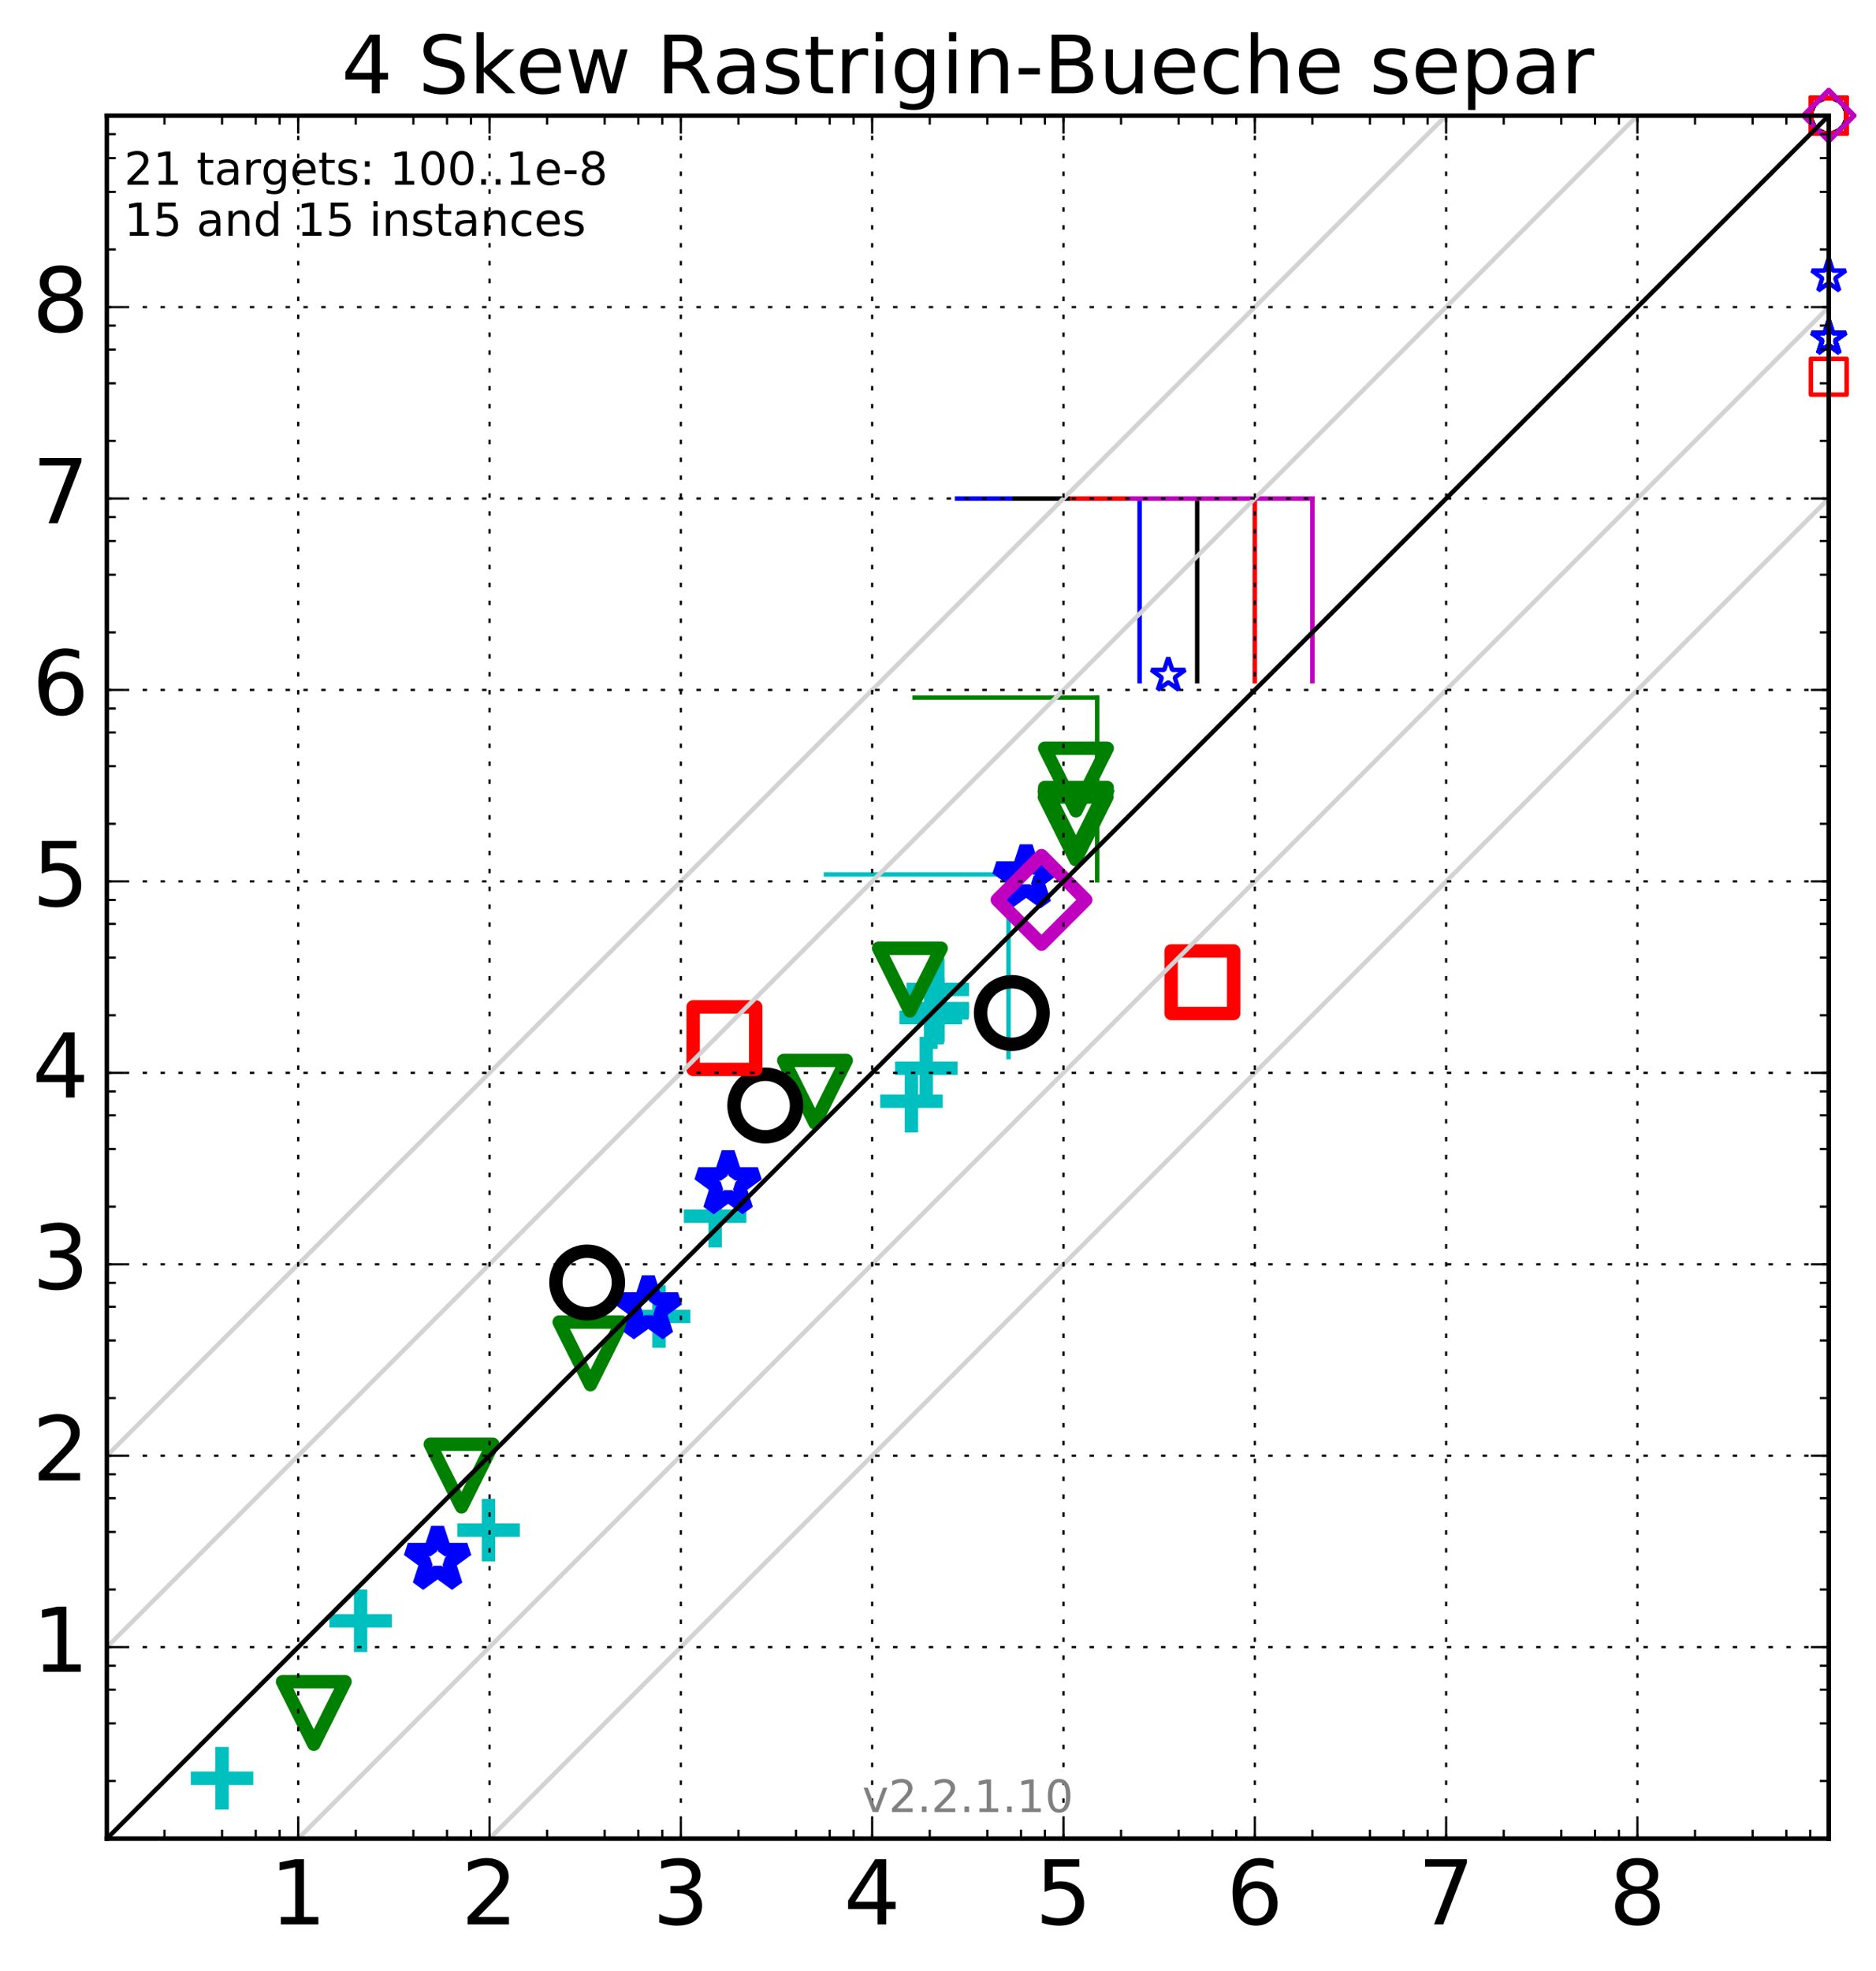 <?xml version="1.0" encoding="utf-8" standalone="no"?>
<!DOCTYPE svg PUBLIC "-//W3C//DTD SVG 1.1//EN"
  "http://www.w3.org/Graphics/SVG/1.1/DTD/svg11.dtd">
<!-- Created with matplotlib (http://matplotlib.org/) -->
<svg height="441pt" version="1.1" viewBox="0 0 420 441" width="420pt" xmlns="http://www.w3.org/2000/svg" xmlns:xlink="http://www.w3.org/1999/xlink">
 <defs>
  <style type="text/css">
*{stroke-linecap:butt;stroke-linejoin:round;stroke-miterlimit:100000;}
  </style>
 </defs>
 <g id="figure_1">
  <g id="patch_1">
   <path d="M 0 441.933 
L 420.625 441.933 
L 420.625 0 
L 0 0 
z
" style="fill:#ffffff;"/>
  </g>
  <g id="axes_1">
   <g id="patch_2">
    <path d="M 23.925 411.377 
L 409.425 411.377 
L 409.425 25.877 
L 23.925 25.877 
z
" style="fill:#ffffff;"/>
   </g>
   <g id="line2d_1">
    <path clip-path="url(#p1a204d8161)" d="M 225.784 236.518 
L 225.784 195.644 
" style="fill:none;stroke:#00bfbf;stroke-linecap:square;"/>
   </g>
   <g id="line2d_2">
    <path clip-path="url(#p1a204d8161)" d="M 184.91 195.644 
L 225.784 195.644 
" style="fill:none;stroke:#00bfbf;stroke-linecap:square;"/>
   </g>
   <g id="line2d_3">
    <path clip-path="url(#p1a204d8161)" d="M 245.635 196.966 
L 245.635 156.092 
" style="fill:none;stroke:#008000;stroke-linecap:square;"/>
   </g>
   <g id="line2d_4">
    <path clip-path="url(#p1a204d8161)" d="M 204.762 156.092 
L 245.635 156.092 
" style="fill:none;stroke:#008000;stroke-linecap:square;"/>
   </g>
   <g id="line2d_5">
    <path clip-path="url(#p1a204d8161)" d="M 255.137 152.417 
L 255.137 111.544 
" style="fill:none;stroke:#0000ff;stroke-linecap:square;"/>
   </g>
   <g id="line2d_6">
    <path clip-path="url(#p1a204d8161)" d="M 214.264 111.544 
L 255.137 111.544 
" style="fill:none;stroke:#0000ff;stroke-linecap:square;"/>
   </g>
   <g id="line2d_7">
    <path clip-path="url(#p1a204d8161)" d="M 268.031 152.417 
L 268.031 111.544 
" style="fill:none;stroke:#000000;stroke-linecap:square;"/>
   </g>
   <g id="line2d_8">
    <path clip-path="url(#p1a204d8161)" d="M 227.158 111.544 
L 268.031 111.544 
" style="fill:none;stroke:#000000;stroke-linecap:square;"/>
   </g>
   <g id="line2d_9">
    <path clip-path="url(#p1a204d8161)" d="M 280.925 152.417 
L 280.925 111.544 
" style="fill:none;stroke:#ff0000;stroke-linecap:square;"/>
   </g>
   <g id="line2d_10">
    <path clip-path="url(#p1a204d8161)" d="M 240.052 111.544 
L 280.925 111.544 
" style="fill:none;stroke:#ff0000;stroke-linecap:square;"/>
   </g>
   <g id="line2d_11">
    <path clip-path="url(#p1a204d8161)" d="M 293.819 152.417 
L 293.819 111.544 
" style="fill:none;stroke:#bf00bf;stroke-linecap:square;"/>
   </g>
   <g id="line2d_12">
    <path clip-path="url(#p1a204d8161)" d="M 252.946 111.544 
L 293.819 111.544 
" style="fill:none;stroke:#bf00bf;stroke-linecap:square;"/>
   </g>
   <g id="line2d_13">
    <defs>
     <path d="M -7 0 
L 7 0 
M 0 7 
L 0 -7 
" id="m702c5e0bec" style="stroke:#00bfbf;stroke-width:3.0;"/>
    </defs>
    <g>
     <use style="fill:none;stroke:#00bfbf;stroke-width:3.0;" x="49.713" xlink:href="#m702c5e0bec" y="397.873"/>
     <use style="fill:none;stroke:#00bfbf;stroke-width:3.0;" x="80.736" xlink:href="#m702c5e0bec" y="362.642"/>
     <use style="fill:none;stroke:#00bfbf;stroke-width:3.0;" x="109.38" xlink:href="#m702c5e0bec" y="342.357"/>
     <use style="fill:none;stroke:#00bfbf;stroke-width:3.0;" x="147.545" xlink:href="#m702c5e0bec" y="294.548"/>
     <use style="fill:none;stroke:#00bfbf;stroke-width:3.0;" x="160.104" xlink:href="#m702c5e0bec" y="272.115"/>
     <use style="fill:none;stroke:#00bfbf;stroke-width:3.0;" x="204.054" xlink:href="#m702c5e0bec" y="246.384"/>
     <use style="fill:none;stroke:#00bfbf;stroke-width:3.0;" x="207.373" xlink:href="#m702c5e0bec" y="239.013"/>
     <use style="fill:none;stroke:#00bfbf;stroke-width:3.0;" x="208.381" xlink:href="#m702c5e0bec" y="227.683"/>
     <use style="fill:none;stroke:#00bfbf;stroke-width:3.0;" x="208.395" xlink:href="#m702c5e0bec" y="227.611"/>
     <use style="fill:none;stroke:#00bfbf;stroke-width:3.0;" x="209.762" xlink:href="#m702c5e0bec" y="226.642"/>
     <use style="fill:none;stroke:#00bfbf;stroke-width:3.0;" x="209.768" xlink:href="#m702c5e0bec" y="226.597"/>
     <use style="fill:none;stroke:#00bfbf;stroke-width:3.0;" x="209.788" xlink:href="#m702c5e0bec" y="226.513"/>
     <use style="fill:none;stroke:#00bfbf;stroke-width:3.0;" x="209.799" xlink:href="#m702c5e0bec" y="226.478"/>
     <use style="fill:none;stroke:#00bfbf;stroke-width:3.0;" x="209.813" xlink:href="#m702c5e0bec" y="226.413"/>
     <use style="fill:none;stroke:#00bfbf;stroke-width:3.0;" x="209.841" xlink:href="#m702c5e0bec" y="226.358"/>
     <use style="fill:none;stroke:#00bfbf;stroke-width:3.0;" x="209.867" xlink:href="#m702c5e0bec" y="226.297"/>
     <use style="fill:none;stroke:#00bfbf;stroke-width:3.0;" x="209.88" xlink:href="#m702c5e0bec" y="226.22"/>
     <use style="fill:none;stroke:#00bfbf;stroke-width:3.0;" x="209.905" xlink:href="#m702c5e0bec" y="226.16"/>
     <use style="fill:none;stroke:#00bfbf;stroke-width:3.0;" x="209.925" xlink:href="#m702c5e0bec" y="226.125"/>
     <use style="fill:none;stroke:#00bfbf;stroke-width:3.0;" x="209.94" xlink:href="#m702c5e0bec" y="225.671"/>
     <use style="fill:none;stroke:#00bfbf;stroke-width:3.0;" x="209.956" xlink:href="#m702c5e0bec" y="221.378"/>
    </g>
   </g>
   <g id="line2d_14">
    <defs>
     <path d="M -0 7 
L 7 -7 
L -7 -7 
z
" id="m8d98515340" style="stroke:#008000;stroke-linejoin:miter;stroke-width:3.0;"/>
    </defs>
    <g>
     <use style="fill:none;stroke:#008000;stroke-linejoin:miter;stroke-width:3.0;" x="70.253" xlink:href="#m8d98515340" y="383.261"/>
     <use style="fill:none;stroke:#008000;stroke-linejoin:miter;stroke-width:3.0;" x="103.325" xlink:href="#m8d98515340" y="330.143"/>
     <use style="fill:none;stroke:#008000;stroke-linejoin:miter;stroke-width:3.0;" x="132.181" xlink:href="#m8d98515340" y="302.807"/>
     <use style="fill:none;stroke:#008000;stroke-linejoin:miter;stroke-width:3.0;" x="182.466" xlink:href="#m8d98515340" y="244.272"/>
     <use style="fill:none;stroke:#008000;stroke-linejoin:miter;stroke-width:3.0;" x="203.709" xlink:href="#m8d98515340" y="219.175"/>
     <use style="fill:none;stroke:#008000;stroke-linejoin:miter;stroke-width:3.0;" x="240.81" xlink:href="#m8d98515340" y="185.333"/>
     <use style="fill:none;stroke:#008000;stroke-linejoin:miter;stroke-width:3.0;" x="240.818" xlink:href="#m8d98515340" y="184.139"/>
     <use style="fill:none;stroke:#008000;stroke-linejoin:miter;stroke-width:3.0;" x="240.823" xlink:href="#m8d98515340" y="184.079"/>
     <use style="fill:none;stroke:#008000;stroke-linejoin:miter;stroke-width:3.0;" x="240.827" xlink:href="#m8d98515340" y="184.069"/>
     <use style="fill:none;stroke:#008000;stroke-linejoin:miter;stroke-width:3.0;" x="240.835" xlink:href="#m8d98515340" y="184.055"/>
     <use style="fill:none;stroke:#008000;stroke-linejoin:miter;stroke-width:3.0;" x="240.837" xlink:href="#m8d98515340" y="184.047"/>
     <use style="fill:none;stroke:#008000;stroke-linejoin:miter;stroke-width:3.0;" x="240.845" xlink:href="#m8d98515340" y="184.034"/>
     <use style="fill:none;stroke:#008000;stroke-linejoin:miter;stroke-width:3.0;" x="240.848" xlink:href="#m8d98515340" y="184.027"/>
     <use style="fill:none;stroke:#008000;stroke-linejoin:miter;stroke-width:3.0;" x="240.855" xlink:href="#m8d98515340" y="184.013"/>
     <use style="fill:none;stroke:#008000;stroke-linejoin:miter;stroke-width:3.0;" x="240.858" xlink:href="#m8d98515340" y="184.008"/>
     <use style="fill:none;stroke:#008000;stroke-linejoin:miter;stroke-width:3.0;" x="240.864" xlink:href="#m8d98515340" y="183.995"/>
     <use style="fill:none;stroke:#008000;stroke-linejoin:miter;stroke-width:3.0;" x="240.869" xlink:href="#m8d98515340" y="183.98"/>
     <use style="fill:none;stroke:#008000;stroke-linejoin:miter;stroke-width:3.0;" x="240.874" xlink:href="#m8d98515340" y="183.967"/>
     <use style="fill:none;stroke:#008000;stroke-linejoin:miter;stroke-width:3.0;" x="240.88" xlink:href="#m8d98515340" y="183.96"/>
     <use style="fill:none;stroke:#008000;stroke-linejoin:miter;stroke-width:3.0;" x="240.885" xlink:href="#m8d98515340" y="183.196"/>
     <use style="fill:none;stroke:#008000;stroke-linejoin:miter;stroke-width:3.0;" x="240.888" xlink:href="#m8d98515340" y="174.42"/>
    </g>
   </g>
   <g id="line2d_15">
    <defs>
     <path d="M 0 -7 
L -1.572 -2.163 
L -6.657 -2.163 
L -2.543 0.826 
L -4.114 5.663 
L -0 2.674 
L 4.114 5.663 
L 2.543 0.826 
L 6.657 -2.163 
L 1.572 -2.163 
z
" id="m502c0b035d" style="stroke:#0000ff;stroke-linejoin:bevel;stroke-width:3.0;"/>
    </defs>
    <g>
     <use style="fill:none;stroke:#0000ff;stroke-linejoin:bevel;stroke-width:3.0;" x="97.968" xlink:href="#m502c0b035d" y="348.867"/>
     <use style="fill:none;stroke:#0000ff;stroke-linejoin:bevel;stroke-width:3.0;" x="145.145" xlink:href="#m502c0b035d" y="292.806"/>
     <use style="fill:none;stroke:#0000ff;stroke-linejoin:bevel;stroke-width:3.0;" x="163.013" xlink:href="#m502c0b035d" y="264.816"/>
     <use style="fill:none;stroke:#0000ff;stroke-linejoin:bevel;stroke-width:3.0;" x="229.724" xlink:href="#m502c0b035d" y="196.373"/>
    </g>
   </g>
   <g id="line2d_16">
    <defs>
     <path d="M 0 -4 
L -0.898 -1.236 
L -3.804 -1.236 
L -1.453 0.472 
L -2.351 3.236 
L -0 1.528 
L 2.351 3.236 
L 1.453 0.472 
L 3.804 -1.236 
L 0.898 -1.236 
z
" id="m143ad4be60" style="stroke:#0000ff;stroke-linejoin:bevel;"/>
    </defs>
    <g>
     <use style="fill:none;stroke:#0000ff;stroke-linejoin:bevel;" x="261.553" xlink:href="#m143ad4be60" y="151.121"/>
    </g>
   </g>
   <g id="line2d_17">
    <g>
     <use style="fill:none;stroke:#0000ff;stroke-linejoin:bevel;" x="409.425" xlink:href="#m143ad4be60" y="75.712"/>
     <use style="fill:none;stroke:#0000ff;stroke-linejoin:bevel;" x="409.425" xlink:href="#m143ad4be60" y="75.712"/>
     <use style="fill:none;stroke:#0000ff;stroke-linejoin:bevel;" x="409.425" xlink:href="#m143ad4be60" y="75.712"/>
     <use style="fill:none;stroke:#0000ff;stroke-linejoin:bevel;" x="409.425" xlink:href="#m143ad4be60" y="75.712"/>
     <use style="fill:none;stroke:#0000ff;stroke-linejoin:bevel;" x="409.425" xlink:href="#m143ad4be60" y="75.712"/>
     <use style="fill:none;stroke:#0000ff;stroke-linejoin:bevel;" x="409.425" xlink:href="#m143ad4be60" y="75.712"/>
     <use style="fill:none;stroke:#0000ff;stroke-linejoin:bevel;" x="409.425" xlink:href="#m143ad4be60" y="75.712"/>
     <use style="fill:none;stroke:#0000ff;stroke-linejoin:bevel;" x="409.425" xlink:href="#m143ad4be60" y="75.712"/>
     <use style="fill:none;stroke:#0000ff;stroke-linejoin:bevel;" x="409.425" xlink:href="#m143ad4be60" y="75.711"/>
     <use style="fill:none;stroke:#0000ff;stroke-linejoin:bevel;" x="409.425" xlink:href="#m143ad4be60" y="75.711"/>
     <use style="fill:none;stroke:#0000ff;stroke-linejoin:bevel;" x="409.425" xlink:href="#m143ad4be60" y="75.711"/>
     <use style="fill:none;stroke:#0000ff;stroke-linejoin:bevel;" x="409.425" xlink:href="#m143ad4be60" y="75.711"/>
     <use style="fill:none;stroke:#0000ff;stroke-linejoin:bevel;" x="409.425" xlink:href="#m143ad4be60" y="75.711"/>
     <use style="fill:none;stroke:#0000ff;stroke-linejoin:bevel;" x="409.425" xlink:href="#m143ad4be60" y="75.711"/>
     <use style="fill:none;stroke:#0000ff;stroke-linejoin:bevel;" x="409.425" xlink:href="#m143ad4be60" y="75.711"/>
     <use style="fill:none;stroke:#0000ff;stroke-linejoin:bevel;" x="409.425" xlink:href="#m143ad4be60" y="61.776"/>
    </g>
   </g>
   <g id="line2d_18">
    <defs>
     <path d="M 0 7 
C 1.856 7 3.637 6.262 4.95 4.95 
C 6.262 3.637 7 1.856 7 0 
C 7 -1.856 6.262 -3.637 4.95 -4.95 
C 3.637 -6.262 1.856 -7 0 -7 
C -1.856 -7 -3.637 -6.262 -4.95 -4.95 
C -6.262 -3.637 -7 -1.856 -7 0 
C -7 1.856 -6.262 3.637 -4.95 4.95 
C -3.637 6.262 -1.856 7 0 7 
z
" id="mccd625491c" style="stroke:#000000;stroke-width:3.0;"/>
    </defs>
    <g>
     <use style="fill:none;stroke:#000000;stroke-width:3.0;" x="131.452" xlink:href="#mccd625491c" y="286.955"/>
     <use style="fill:none;stroke:#000000;stroke-width:3.0;" x="171.329" xlink:href="#mccd625491c" y="247.356"/>
     <use style="fill:none;stroke:#000000;stroke-width:3.0;" x="226.518" xlink:href="#mccd625491c" y="226.66"/>
    </g>
   </g>
   <g id="line2d_19">
    <defs>
     <path d="M 0 4 
C 1.061 4 2.078 3.579 2.828 2.828 
C 3.579 2.078 4 1.061 4 0 
C 4 -1.061 3.579 -2.078 2.828 -2.828 
C 2.078 -3.579 1.061 -4 0 -4 
C -1.061 -4 -2.078 -3.579 -2.828 -2.828 
C -3.579 -2.078 -4 -1.061 -4 0 
C -4 1.061 -3.579 2.078 -2.828 2.828 
C -2.078 3.579 -1.061 4 0 4 
z
" id="m1ec996f1e0" style="stroke:#000000;"/>
    </defs>
    <g>
     <use style="fill:none;stroke:#000000;" x="409.425" xlink:href="#m1ec996f1e0" y="25.877"/>
     <use style="fill:none;stroke:#000000;" x="409.425" xlink:href="#m1ec996f1e0" y="25.877"/>
     <use style="fill:none;stroke:#000000;" x="409.425" xlink:href="#m1ec996f1e0" y="25.877"/>
     <use style="fill:none;stroke:#000000;" x="409.425" xlink:href="#m1ec996f1e0" y="25.877"/>
     <use style="fill:none;stroke:#000000;" x="409.425" xlink:href="#m1ec996f1e0" y="25.877"/>
     <use style="fill:none;stroke:#000000;" x="409.425" xlink:href="#m1ec996f1e0" y="25.877"/>
     <use style="fill:none;stroke:#000000;" x="409.425" xlink:href="#m1ec996f1e0" y="25.877"/>
     <use style="fill:none;stroke:#000000;" x="409.425" xlink:href="#m1ec996f1e0" y="25.877"/>
     <use style="fill:none;stroke:#000000;" x="409.425" xlink:href="#m1ec996f1e0" y="25.877"/>
     <use style="fill:none;stroke:#000000;" x="409.425" xlink:href="#m1ec996f1e0" y="25.877"/>
     <use style="fill:none;stroke:#000000;" x="409.425" xlink:href="#m1ec996f1e0" y="25.877"/>
     <use style="fill:none;stroke:#000000;" x="409.425" xlink:href="#m1ec996f1e0" y="25.877"/>
     <use style="fill:none;stroke:#000000;" x="409.425" xlink:href="#m1ec996f1e0" y="25.877"/>
     <use style="fill:none;stroke:#000000;" x="409.425" xlink:href="#m1ec996f1e0" y="25.877"/>
     <use style="fill:none;stroke:#000000;" x="409.425" xlink:href="#m1ec996f1e0" y="25.877"/>
     <use style="fill:none;stroke:#000000;" x="409.425" xlink:href="#m1ec996f1e0" y="25.877"/>
     <use style="fill:none;stroke:#000000;" x="409.425" xlink:href="#m1ec996f1e0" y="25.877"/>
     <use style="fill:none;stroke:#000000;" x="409.425" xlink:href="#m1ec996f1e0" y="25.877"/>
    </g>
   </g>
   <g id="line2d_20">
    <defs>
     <path d="M -7 7 
L 7 7 
L 7 -7 
L -7 -7 
z
" id="m91dbd24fc1" style="stroke:#ff0000;stroke-linejoin:miter;stroke-width:3.0;"/>
    </defs>
    <g>
     <use style="fill:none;stroke:#ff0000;stroke-linejoin:miter;stroke-width:3.0;" x="162.185" xlink:href="#m91dbd24fc1" y="232.274"/>
     <use style="fill:none;stroke:#ff0000;stroke-linejoin:miter;stroke-width:3.0;" x="269.191" xlink:href="#m91dbd24fc1" y="219.769"/>
    </g>
   </g>
   <g id="line2d_21">
    <defs>
     <path d="M -4 4 
L 4 4 
L 4 -4 
L -4 -4 
z
" id="m738175ac95" style="stroke:#ff0000;stroke-linejoin:miter;"/>
    </defs>
    <g>
     <use style="fill:none;stroke:#ff0000;stroke-linejoin:miter;" x="409.425" xlink:href="#m738175ac95" y="84.296"/>
    </g>
   </g>
   <g id="line2d_22">
    <g>
     <use style="fill:none;stroke:#ff0000;stroke-linejoin:miter;" x="409.425" xlink:href="#m738175ac95" y="25.877"/>
     <use style="fill:none;stroke:#ff0000;stroke-linejoin:miter;" x="409.425" xlink:href="#m738175ac95" y="25.877"/>
     <use style="fill:none;stroke:#ff0000;stroke-linejoin:miter;" x="409.425" xlink:href="#m738175ac95" y="25.877"/>
     <use style="fill:none;stroke:#ff0000;stroke-linejoin:miter;" x="409.425" xlink:href="#m738175ac95" y="25.877"/>
     <use style="fill:none;stroke:#ff0000;stroke-linejoin:miter;" x="409.425" xlink:href="#m738175ac95" y="25.877"/>
     <use style="fill:none;stroke:#ff0000;stroke-linejoin:miter;" x="409.425" xlink:href="#m738175ac95" y="25.877"/>
     <use style="fill:none;stroke:#ff0000;stroke-linejoin:miter;" x="409.425" xlink:href="#m738175ac95" y="25.877"/>
     <use style="fill:none;stroke:#ff0000;stroke-linejoin:miter;" x="409.425" xlink:href="#m738175ac95" y="25.877"/>
     <use style="fill:none;stroke:#ff0000;stroke-linejoin:miter;" x="409.425" xlink:href="#m738175ac95" y="25.877"/>
     <use style="fill:none;stroke:#ff0000;stroke-linejoin:miter;" x="409.425" xlink:href="#m738175ac95" y="25.877"/>
     <use style="fill:none;stroke:#ff0000;stroke-linejoin:miter;" x="409.425" xlink:href="#m738175ac95" y="25.877"/>
     <use style="fill:none;stroke:#ff0000;stroke-linejoin:miter;" x="409.425" xlink:href="#m738175ac95" y="25.877"/>
     <use style="fill:none;stroke:#ff0000;stroke-linejoin:miter;" x="409.425" xlink:href="#m738175ac95" y="25.877"/>
     <use style="fill:none;stroke:#ff0000;stroke-linejoin:miter;" x="409.425" xlink:href="#m738175ac95" y="25.877"/>
     <use style="fill:none;stroke:#ff0000;stroke-linejoin:miter;" x="409.425" xlink:href="#m738175ac95" y="25.877"/>
     <use style="fill:none;stroke:#ff0000;stroke-linejoin:miter;" x="409.425" xlink:href="#m738175ac95" y="25.877"/>
     <use style="fill:none;stroke:#ff0000;stroke-linejoin:miter;" x="409.425" xlink:href="#m738175ac95" y="25.877"/>
     <use style="fill:none;stroke:#ff0000;stroke-linejoin:miter;" x="409.425" xlink:href="#m738175ac95" y="25.877"/>
    </g>
   </g>
   <g id="line2d_23">
    <defs>
     <path d="M -0 9.899 
L 9.899 0 
L 0 -9.899 
L -9.899 -0 
z
" id="mb8643c641e" style="stroke:#bf00bf;stroke-linejoin:miter;stroke-width:3.0;"/>
    </defs>
    <g>
     <use style="fill:none;stroke:#bf00bf;stroke-linejoin:miter;stroke-width:3.0;" x="233.178" xlink:href="#mb8643c641e" y="201.339"/>
    </g>
   </g>
   <g id="line2d_24">
    <defs>
     <path d="M -0 5.657 
L 5.657 0 
L 0 -5.657 
L -5.657 -0 
z
" id="m32a0548ee1" style="stroke:#bf00bf;stroke-linejoin:miter;"/>
    </defs>
    <g>
     <use style="fill:none;stroke:#bf00bf;stroke-linejoin:miter;" x="409.425" xlink:href="#m32a0548ee1" y="25.877"/>
     <use style="fill:none;stroke:#bf00bf;stroke-linejoin:miter;" x="409.425" xlink:href="#m32a0548ee1" y="25.877"/>
     <use style="fill:none;stroke:#bf00bf;stroke-linejoin:miter;" x="409.425" xlink:href="#m32a0548ee1" y="25.877"/>
     <use style="fill:none;stroke:#bf00bf;stroke-linejoin:miter;" x="409.425" xlink:href="#m32a0548ee1" y="25.877"/>
     <use style="fill:none;stroke:#bf00bf;stroke-linejoin:miter;" x="409.425" xlink:href="#m32a0548ee1" y="25.877"/>
     <use style="fill:none;stroke:#bf00bf;stroke-linejoin:miter;" x="409.425" xlink:href="#m32a0548ee1" y="25.877"/>
     <use style="fill:none;stroke:#bf00bf;stroke-linejoin:miter;" x="409.425" xlink:href="#m32a0548ee1" y="25.877"/>
     <use style="fill:none;stroke:#bf00bf;stroke-linejoin:miter;" x="409.425" xlink:href="#m32a0548ee1" y="25.877"/>
     <use style="fill:none;stroke:#bf00bf;stroke-linejoin:miter;" x="409.425" xlink:href="#m32a0548ee1" y="25.877"/>
     <use style="fill:none;stroke:#bf00bf;stroke-linejoin:miter;" x="409.425" xlink:href="#m32a0548ee1" y="25.877"/>
     <use style="fill:none;stroke:#bf00bf;stroke-linejoin:miter;" x="409.425" xlink:href="#m32a0548ee1" y="25.877"/>
     <use style="fill:none;stroke:#bf00bf;stroke-linejoin:miter;" x="409.425" xlink:href="#m32a0548ee1" y="25.877"/>
     <use style="fill:none;stroke:#bf00bf;stroke-linejoin:miter;" x="409.425" xlink:href="#m32a0548ee1" y="25.877"/>
     <use style="fill:none;stroke:#bf00bf;stroke-linejoin:miter;" x="409.425" xlink:href="#m32a0548ee1" y="25.877"/>
     <use style="fill:none;stroke:#bf00bf;stroke-linejoin:miter;" x="409.425" xlink:href="#m32a0548ee1" y="25.877"/>
     <use style="fill:none;stroke:#bf00bf;stroke-linejoin:miter;" x="409.425" xlink:href="#m32a0548ee1" y="25.877"/>
     <use style="fill:none;stroke:#bf00bf;stroke-linejoin:miter;" x="409.425" xlink:href="#m32a0548ee1" y="25.877"/>
     <use style="fill:none;stroke:#bf00bf;stroke-linejoin:miter;" x="409.425" xlink:href="#m32a0548ee1" y="25.877"/>
     <use style="fill:none;stroke:#bf00bf;stroke-linejoin:miter;" x="409.425" xlink:href="#m32a0548ee1" y="25.877"/>
     <use style="fill:none;stroke:#bf00bf;stroke-linejoin:miter;" x="409.425" xlink:href="#m32a0548ee1" y="25.877"/>
    </g>
   </g>
   <g id="line2d_25">
    <path clip-path="url(#p1a204d8161)" d="M 23.925 411.377 
L 409.425 25.877 
" style="fill:none;stroke:#000000;stroke-linecap:square;"/>
   </g>
   <g id="line2d_26">
    <path clip-path="url(#p1a204d8161)" d="M 66.758 411.377 
L 421.625 56.511 
" style="fill:none;stroke:#d3d3d3;stroke-linecap:square;"/>
   </g>
   <g id="line2d_27">
    <path clip-path="url(#p1a204d8161)" d="M 109.592 411.377 
L 421.625 99.344 
" style="fill:none;stroke:#d3d3d3;stroke-linecap:square;"/>
   </g>
   <g id="line2d_28">
    <path clip-path="url(#p1a204d8161)" d="M 23.925 368.544 
L 393.469 -1 
" style="fill:none;stroke:#d3d3d3;stroke-linecap:square;"/>
   </g>
   <g id="line2d_29">
    <path clip-path="url(#p1a204d8161)" d="M 23.925 325.711 
L 350.636 -1 
" style="fill:none;stroke:#d3d3d3;stroke-linecap:square;"/>
   </g>
   <g id="patch_3">
    <path d="M 23.925 25.877 
L 409.425 25.877 
" style="fill:none;stroke:#000000;stroke-linecap:square;stroke-linejoin:miter;"/>
   </g>
   <g id="patch_4">
    <path d="M 409.425 411.377 
L 409.425 25.877 
" style="fill:none;stroke:#000000;stroke-linecap:square;stroke-linejoin:miter;"/>
   </g>
   <g id="patch_5">
    <path d="M 23.925 411.377 
L 409.425 411.377 
" style="fill:none;stroke:#000000;stroke-linecap:square;stroke-linejoin:miter;"/>
   </g>
   <g id="patch_6">
    <path d="M 23.925 411.377 
L 23.925 25.877 
" style="fill:none;stroke:#000000;stroke-linecap:square;stroke-linejoin:miter;"/>
   </g>
   <g id="matplotlib.axis_1">
    <g id="xtick_1">
     <g id="line2d_30">
      <path clip-path="url(#p1a204d8161)" d="M 66.758 411.377 
L 66.758 25.877 
" style="fill:none;stroke:#000000;stroke-dasharray:1,3;stroke-dashoffset:0.0;stroke-width:0.5;"/>
     </g>
     <g id="line2d_31">
      <defs>
       <path d="M 0 0 
L 0 -4 
" id="mc5d4c6258f" style="stroke:#000000;stroke-width:0.5;"/>
      </defs>
      <g>
       <use style="stroke:#000000;stroke-width:0.5;" x="66.758" xlink:href="#mc5d4c6258f" y="411.377"/>
      </g>
     </g>
     <g id="line2d_32">
      <defs>
       <path d="M 0 0 
L 0 4 
" id="ma47cebd286" style="stroke:#000000;stroke-width:0.5;"/>
      </defs>
      <g>
       <use style="stroke:#000000;stroke-width:0.5;" x="66.758" xlink:href="#ma47cebd286" y="25.877"/>
      </g>
     </g>
     <g id="text_1">
      <!-- 1 -->
      <defs>
       <path d="M 12.406 8.297 
L 28.516 8.297 
L 28.516 63.922 
L 10.984 60.406 
L 10.984 69.391 
L 28.422 72.906 
L 38.281 72.906 
L 38.281 8.297 
L 54.391 8.297 
L 54.391 0 
L 12.406 0 
z
" id="BitstreamVeraSans-Roman-31"/>
      </defs>
      <g transform="translate(60.396 430.574)scale(0.2 -0.2)">
       <use xlink:href="#BitstreamVeraSans-Roman-31"/>
      </g>
     </g>
    </g>
    <g id="xtick_2">
     <g id="line2d_33">
      <path clip-path="url(#p1a204d8161)" d="M 109.592 411.377 
L 109.592 25.877 
" style="fill:none;stroke:#000000;stroke-dasharray:1,3;stroke-dashoffset:0.0;stroke-width:0.5;"/>
     </g>
     <g id="line2d_34">
      <g>
       <use style="stroke:#000000;stroke-width:0.5;" x="109.592" xlink:href="#mc5d4c6258f" y="411.377"/>
      </g>
     </g>
     <g id="line2d_35">
      <g>
       <use style="stroke:#000000;stroke-width:0.5;" x="109.592" xlink:href="#ma47cebd286" y="25.877"/>
      </g>
     </g>
     <g id="text_2">
      <!-- 2 -->
      <defs>
       <path d="M 19.188 8.297 
L 53.609 8.297 
L 53.609 0 
L 7.328 0 
L 7.328 8.297 
Q 12.938 14.109 22.625 23.891 
Q 32.328 33.688 34.812 36.531 
Q 39.547 41.844 41.422 45.531 
Q 43.312 49.219 43.312 52.781 
Q 43.312 58.594 39.234 62.25 
Q 35.156 65.922 28.609 65.922 
Q 23.969 65.922 18.812 64.312 
Q 13.672 62.703 7.812 59.422 
L 7.812 69.391 
Q 13.766 71.781 18.938 73 
Q 24.125 74.219 28.422 74.219 
Q 39.75 74.219 46.484 68.547 
Q 53.219 62.891 53.219 53.422 
Q 53.219 48.922 51.531 44.891 
Q 49.859 40.875 45.406 35.406 
Q 44.188 33.984 37.641 27.219 
Q 31.109 20.453 19.188 8.297 
" id="BitstreamVeraSans-Roman-32"/>
      </defs>
      <g transform="translate(103.229 430.574)scale(0.2 -0.2)">
       <use xlink:href="#BitstreamVeraSans-Roman-32"/>
      </g>
     </g>
    </g>
    <g id="xtick_3">
     <g id="line2d_36">
      <path clip-path="url(#p1a204d8161)" d="M 152.425 411.377 
L 152.425 25.877 
" style="fill:none;stroke:#000000;stroke-dasharray:1,3;stroke-dashoffset:0.0;stroke-width:0.5;"/>
     </g>
     <g id="line2d_37">
      <g>
       <use style="stroke:#000000;stroke-width:0.5;" x="152.425" xlink:href="#mc5d4c6258f" y="411.377"/>
      </g>
     </g>
     <g id="line2d_38">
      <g>
       <use style="stroke:#000000;stroke-width:0.5;" x="152.425" xlink:href="#ma47cebd286" y="25.877"/>
      </g>
     </g>
     <g id="text_3">
      <!-- 3 -->
      <defs>
       <path d="M 40.578 39.312 
Q 47.656 37.797 51.625 33 
Q 55.609 28.219 55.609 21.188 
Q 55.609 10.406 48.188 4.484 
Q 40.766 -1.422 27.094 -1.422 
Q 22.516 -1.422 17.656 -0.516 
Q 12.797 0.391 7.625 2.203 
L 7.625 11.719 
Q 11.719 9.328 16.594 8.109 
Q 21.484 6.891 26.812 6.891 
Q 36.078 6.891 40.938 10.547 
Q 45.797 14.203 45.797 21.188 
Q 45.797 27.641 41.281 31.266 
Q 36.766 34.906 28.719 34.906 
L 20.219 34.906 
L 20.219 43.016 
L 29.109 43.016 
Q 36.375 43.016 40.234 45.922 
Q 44.094 48.828 44.094 54.297 
Q 44.094 59.906 40.109 62.906 
Q 36.141 65.922 28.719 65.922 
Q 24.656 65.922 20.016 65.031 
Q 15.375 64.156 9.812 62.312 
L 9.812 71.094 
Q 15.438 72.656 20.344 73.438 
Q 25.25 74.219 29.594 74.219 
Q 40.828 74.219 47.359 69.109 
Q 53.906 64.016 53.906 55.328 
Q 53.906 49.266 50.438 45.094 
Q 46.969 40.922 40.578 39.312 
" id="BitstreamVeraSans-Roman-33"/>
      </defs>
      <g transform="translate(146.063 430.574)scale(0.2 -0.2)">
       <use xlink:href="#BitstreamVeraSans-Roman-33"/>
      </g>
     </g>
    </g>
    <g id="xtick_4">
     <g id="line2d_39">
      <path clip-path="url(#p1a204d8161)" d="M 195.258 411.377 
L 195.258 25.877 
" style="fill:none;stroke:#000000;stroke-dasharray:1,3;stroke-dashoffset:0.0;stroke-width:0.5;"/>
     </g>
     <g id="line2d_40">
      <g>
       <use style="stroke:#000000;stroke-width:0.5;" x="195.258" xlink:href="#mc5d4c6258f" y="411.377"/>
      </g>
     </g>
     <g id="line2d_41">
      <g>
       <use style="stroke:#000000;stroke-width:0.5;" x="195.258" xlink:href="#ma47cebd286" y="25.877"/>
      </g>
     </g>
     <g id="text_4">
      <!-- 4 -->
      <defs>
       <path d="M 37.797 64.312 
L 12.891 25.391 
L 37.797 25.391 
z
M 35.203 72.906 
L 47.609 72.906 
L 47.609 25.391 
L 58.016 25.391 
L 58.016 17.188 
L 47.609 17.188 
L 47.609 0 
L 37.797 0 
L 37.797 17.188 
L 4.891 17.188 
L 4.891 26.703 
z
" id="BitstreamVeraSans-Roman-34"/>
      </defs>
      <g transform="translate(188.896 430.574)scale(0.2 -0.2)">
       <use xlink:href="#BitstreamVeraSans-Roman-34"/>
      </g>
     </g>
    </g>
    <g id="xtick_5">
     <g id="line2d_42">
      <path clip-path="url(#p1a204d8161)" d="M 238.092 411.377 
L 238.092 25.877 
" style="fill:none;stroke:#000000;stroke-dasharray:1,3;stroke-dashoffset:0.0;stroke-width:0.5;"/>
     </g>
     <g id="line2d_43">
      <g>
       <use style="stroke:#000000;stroke-width:0.5;" x="238.092" xlink:href="#mc5d4c6258f" y="411.377"/>
      </g>
     </g>
     <g id="line2d_44">
      <g>
       <use style="stroke:#000000;stroke-width:0.5;" x="238.092" xlink:href="#ma47cebd286" y="25.877"/>
      </g>
     </g>
     <g id="text_5">
      <!-- 5 -->
      <defs>
       <path d="M 10.797 72.906 
L 49.516 72.906 
L 49.516 64.594 
L 19.828 64.594 
L 19.828 46.734 
Q 21.969 47.469 24.109 47.828 
Q 26.266 48.188 28.422 48.188 
Q 40.625 48.188 47.75 41.5 
Q 54.891 34.812 54.891 23.391 
Q 54.891 11.625 47.562 5.094 
Q 40.234 -1.422 26.906 -1.422 
Q 22.312 -1.422 17.547 -0.641 
Q 12.797 0.141 7.719 1.703 
L 7.719 11.625 
Q 12.109 9.234 16.797 8.062 
Q 21.484 6.891 26.703 6.891 
Q 35.156 6.891 40.078 11.328 
Q 45.016 15.766 45.016 23.391 
Q 45.016 31 40.078 35.438 
Q 35.156 39.891 26.703 39.891 
Q 22.75 39.891 18.812 39.016 
Q 14.891 38.141 10.797 36.281 
z
" id="BitstreamVeraSans-Roman-35"/>
      </defs>
      <g transform="translate(231.729 430.574)scale(0.2 -0.2)">
       <use xlink:href="#BitstreamVeraSans-Roman-35"/>
      </g>
     </g>
    </g>
    <g id="xtick_6">
     <g id="line2d_45">
      <path clip-path="url(#p1a204d8161)" d="M 280.925 411.377 
L 280.925 25.877 
" style="fill:none;stroke:#000000;stroke-dasharray:1,3;stroke-dashoffset:0.0;stroke-width:0.5;"/>
     </g>
     <g id="line2d_46">
      <g>
       <use style="stroke:#000000;stroke-width:0.5;" x="280.925" xlink:href="#mc5d4c6258f" y="411.377"/>
      </g>
     </g>
     <g id="line2d_47">
      <g>
       <use style="stroke:#000000;stroke-width:0.5;" x="280.925" xlink:href="#ma47cebd286" y="25.877"/>
      </g>
     </g>
     <g id="text_6">
      <!-- 6 -->
      <defs>
       <path d="M 33.016 40.375 
Q 26.375 40.375 22.484 35.828 
Q 18.609 31.297 18.609 23.391 
Q 18.609 15.531 22.484 10.953 
Q 26.375 6.391 33.016 6.391 
Q 39.656 6.391 43.531 10.953 
Q 47.406 15.531 47.406 23.391 
Q 47.406 31.297 43.531 35.828 
Q 39.656 40.375 33.016 40.375 
M 52.594 71.297 
L 52.594 62.312 
Q 48.875 64.062 45.094 64.984 
Q 41.312 65.922 37.594 65.922 
Q 27.828 65.922 22.672 59.328 
Q 17.531 52.734 16.797 39.406 
Q 19.672 43.656 24.016 45.922 
Q 28.375 48.188 33.594 48.188 
Q 44.578 48.188 50.953 41.516 
Q 57.328 34.859 57.328 23.391 
Q 57.328 12.156 50.688 5.359 
Q 44.047 -1.422 33.016 -1.422 
Q 20.359 -1.422 13.672 8.266 
Q 6.984 17.969 6.984 36.375 
Q 6.984 53.656 15.188 63.938 
Q 23.391 74.219 37.203 74.219 
Q 40.922 74.219 44.703 73.484 
Q 48.484 72.75 52.594 71.297 
" id="BitstreamVeraSans-Roman-36"/>
      </defs>
      <g transform="translate(274.563 430.574)scale(0.2 -0.2)">
       <use xlink:href="#BitstreamVeraSans-Roman-36"/>
      </g>
     </g>
    </g>
    <g id="xtick_7">
     <g id="line2d_48">
      <path clip-path="url(#p1a204d8161)" d="M 323.758 411.377 
L 323.758 25.877 
" style="fill:none;stroke:#000000;stroke-dasharray:1,3;stroke-dashoffset:0.0;stroke-width:0.5;"/>
     </g>
     <g id="line2d_49">
      <g>
       <use style="stroke:#000000;stroke-width:0.5;" x="323.758" xlink:href="#mc5d4c6258f" y="411.377"/>
      </g>
     </g>
     <g id="line2d_50">
      <g>
       <use style="stroke:#000000;stroke-width:0.5;" x="323.758" xlink:href="#ma47cebd286" y="25.877"/>
      </g>
     </g>
     <g id="text_7">
      <!-- 7 -->
      <defs>
       <path d="M 8.203 72.906 
L 55.078 72.906 
L 55.078 68.703 
L 28.609 0 
L 18.312 0 
L 43.219 64.594 
L 8.203 64.594 
z
" id="BitstreamVeraSans-Roman-37"/>
      </defs>
      <g transform="translate(317.396 430.574)scale(0.2 -0.2)">
       <use xlink:href="#BitstreamVeraSans-Roman-37"/>
      </g>
     </g>
    </g>
    <g id="xtick_8">
     <g id="line2d_51">
      <path clip-path="url(#p1a204d8161)" d="M 366.592 411.377 
L 366.592 25.877 
" style="fill:none;stroke:#000000;stroke-dasharray:1,3;stroke-dashoffset:0.0;stroke-width:0.5;"/>
     </g>
     <g id="line2d_52">
      <g>
       <use style="stroke:#000000;stroke-width:0.5;" x="366.592" xlink:href="#mc5d4c6258f" y="411.377"/>
      </g>
     </g>
     <g id="line2d_53">
      <g>
       <use style="stroke:#000000;stroke-width:0.5;" x="366.592" xlink:href="#ma47cebd286" y="25.877"/>
      </g>
     </g>
     <g id="text_8">
      <!-- 8 -->
      <defs>
       <path d="M 31.781 34.625 
Q 24.75 34.625 20.719 30.859 
Q 16.703 27.094 16.703 20.516 
Q 16.703 13.922 20.719 10.156 
Q 24.75 6.391 31.781 6.391 
Q 38.812 6.391 42.859 10.172 
Q 46.922 13.969 46.922 20.516 
Q 46.922 27.094 42.891 30.859 
Q 38.875 34.625 31.781 34.625 
M 21.922 38.812 
Q 15.578 40.375 12.031 44.719 
Q 8.5 49.078 8.5 55.328 
Q 8.5 64.062 14.719 69.141 
Q 20.953 74.219 31.781 74.219 
Q 42.672 74.219 48.875 69.141 
Q 55.078 64.062 55.078 55.328 
Q 55.078 49.078 51.531 44.719 
Q 48 40.375 41.703 38.812 
Q 48.828 37.156 52.797 32.312 
Q 56.781 27.484 56.781 20.516 
Q 56.781 9.906 50.312 4.234 
Q 43.844 -1.422 31.781 -1.422 
Q 19.734 -1.422 13.25 4.234 
Q 6.781 9.906 6.781 20.516 
Q 6.781 27.484 10.781 32.312 
Q 14.797 37.156 21.922 38.812 
M 18.312 54.391 
Q 18.312 48.734 21.844 45.562 
Q 25.391 42.391 31.781 42.391 
Q 38.141 42.391 41.719 45.562 
Q 45.312 48.734 45.312 54.391 
Q 45.312 60.062 41.719 63.234 
Q 38.141 66.406 31.781 66.406 
Q 25.391 66.406 21.844 63.234 
Q 18.312 60.062 18.312 54.391 
" id="BitstreamVeraSans-Roman-38"/>
      </defs>
      <g transform="translate(360.229 430.574)scale(0.2 -0.2)">
       <use xlink:href="#BitstreamVeraSans-Roman-38"/>
      </g>
     </g>
    </g>
    <g id="xtick_9">
     <g id="line2d_54">
      <defs>
       <path d="M 0 0 
L 0 -2 
" id="m96e48fe0ff" style="stroke:#000000;stroke-width:0.5;"/>
      </defs>
      <g>
       <use style="stroke:#000000;stroke-width:0.5;" x="36.819" xlink:href="#m96e48fe0ff" y="411.377"/>
      </g>
     </g>
     <g id="line2d_55">
      <defs>
       <path d="M 0 0 
L 0 2 
" id="maf5316f20f" style="stroke:#000000;stroke-width:0.5;"/>
      </defs>
      <g>
       <use style="stroke:#000000;stroke-width:0.5;" x="36.819" xlink:href="#maf5316f20f" y="25.877"/>
      </g>
     </g>
    </g>
    <g id="xtick_10">
     <g id="line2d_56">
      <g>
       <use style="stroke:#000000;stroke-width:0.5;" x="49.713" xlink:href="#m96e48fe0ff" y="411.377"/>
      </g>
     </g>
     <g id="line2d_57">
      <g>
       <use style="stroke:#000000;stroke-width:0.5;" x="49.713" xlink:href="#maf5316f20f" y="25.877"/>
      </g>
     </g>
    </g>
    <g id="xtick_11">
     <g id="line2d_58">
      <g>
       <use style="stroke:#000000;stroke-width:0.5;" x="57.256" xlink:href="#m96e48fe0ff" y="411.377"/>
      </g>
     </g>
     <g id="line2d_59">
      <g>
       <use style="stroke:#000000;stroke-width:0.5;" x="57.256" xlink:href="#maf5316f20f" y="25.877"/>
      </g>
     </g>
    </g>
    <g id="xtick_12">
     <g id="line2d_60">
      <g>
       <use style="stroke:#000000;stroke-width:0.5;" x="62.607" xlink:href="#m96e48fe0ff" y="411.377"/>
      </g>
     </g>
     <g id="line2d_61">
      <g>
       <use style="stroke:#000000;stroke-width:0.5;" x="62.607" xlink:href="#maf5316f20f" y="25.877"/>
      </g>
     </g>
    </g>
    <g id="xtick_13">
     <g id="line2d_62">
      <g>
       <use style="stroke:#000000;stroke-width:0.5;" x="79.652" xlink:href="#m96e48fe0ff" y="411.377"/>
      </g>
     </g>
     <g id="line2d_63">
      <g>
       <use style="stroke:#000000;stroke-width:0.5;" x="79.652" xlink:href="#maf5316f20f" y="25.877"/>
      </g>
     </g>
    </g>
    <g id="xtick_14">
     <g id="line2d_64">
      <g>
       <use style="stroke:#000000;stroke-width:0.5;" x="92.547" xlink:href="#m96e48fe0ff" y="411.377"/>
      </g>
     </g>
     <g id="line2d_65">
      <g>
       <use style="stroke:#000000;stroke-width:0.5;" x="92.547" xlink:href="#maf5316f20f" y="25.877"/>
      </g>
     </g>
    </g>
    <g id="xtick_15">
     <g id="line2d_66">
      <g>
       <use style="stroke:#000000;stroke-width:0.5;" x="100.089" xlink:href="#m96e48fe0ff" y="411.377"/>
      </g>
     </g>
     <g id="line2d_67">
      <g>
       <use style="stroke:#000000;stroke-width:0.5;" x="100.089" xlink:href="#maf5316f20f" y="25.877"/>
      </g>
     </g>
    </g>
    <g id="xtick_16">
     <g id="line2d_68">
      <g>
       <use style="stroke:#000000;stroke-width:0.5;" x="105.441" xlink:href="#m96e48fe0ff" y="411.377"/>
      </g>
     </g>
     <g id="line2d_69">
      <g>
       <use style="stroke:#000000;stroke-width:0.5;" x="105.441" xlink:href="#maf5316f20f" y="25.877"/>
      </g>
     </g>
    </g>
    <g id="xtick_17">
     <g id="line2d_70">
      <g>
       <use style="stroke:#000000;stroke-width:0.5;" x="122.486" xlink:href="#m96e48fe0ff" y="411.377"/>
      </g>
     </g>
     <g id="line2d_71">
      <g>
       <use style="stroke:#000000;stroke-width:0.5;" x="122.486" xlink:href="#maf5316f20f" y="25.877"/>
      </g>
     </g>
    </g>
    <g id="xtick_18">
     <g id="line2d_72">
      <g>
       <use style="stroke:#000000;stroke-width:0.5;" x="135.38" xlink:href="#m96e48fe0ff" y="411.377"/>
      </g>
     </g>
     <g id="line2d_73">
      <g>
       <use style="stroke:#000000;stroke-width:0.5;" x="135.38" xlink:href="#maf5316f20f" y="25.877"/>
      </g>
     </g>
    </g>
    <g id="xtick_19">
     <g id="line2d_74">
      <g>
       <use style="stroke:#000000;stroke-width:0.5;" x="142.922" xlink:href="#m96e48fe0ff" y="411.377"/>
      </g>
     </g>
     <g id="line2d_75">
      <g>
       <use style="stroke:#000000;stroke-width:0.5;" x="142.922" xlink:href="#maf5316f20f" y="25.877"/>
      </g>
     </g>
    </g>
    <g id="xtick_20">
     <g id="line2d_76">
      <g>
       <use style="stroke:#000000;stroke-width:0.5;" x="148.274" xlink:href="#m96e48fe0ff" y="411.377"/>
      </g>
     </g>
     <g id="line2d_77">
      <g>
       <use style="stroke:#000000;stroke-width:0.5;" x="148.274" xlink:href="#maf5316f20f" y="25.877"/>
      </g>
     </g>
    </g>
    <g id="xtick_21">
     <g id="line2d_78">
      <g>
       <use style="stroke:#000000;stroke-width:0.5;" x="165.319" xlink:href="#m96e48fe0ff" y="411.377"/>
      </g>
     </g>
     <g id="line2d_79">
      <g>
       <use style="stroke:#000000;stroke-width:0.5;" x="165.319" xlink:href="#maf5316f20f" y="25.877"/>
      </g>
     </g>
    </g>
    <g id="xtick_22">
     <g id="line2d_80">
      <g>
       <use style="stroke:#000000;stroke-width:0.5;" x="178.213" xlink:href="#m96e48fe0ff" y="411.377"/>
      </g>
     </g>
     <g id="line2d_81">
      <g>
       <use style="stroke:#000000;stroke-width:0.5;" x="178.213" xlink:href="#maf5316f20f" y="25.877"/>
      </g>
     </g>
    </g>
    <g id="xtick_23">
     <g id="line2d_82">
      <g>
       <use style="stroke:#000000;stroke-width:0.5;" x="185.756" xlink:href="#m96e48fe0ff" y="411.377"/>
      </g>
     </g>
     <g id="line2d_83">
      <g>
       <use style="stroke:#000000;stroke-width:0.5;" x="185.756" xlink:href="#maf5316f20f" y="25.877"/>
      </g>
     </g>
    </g>
    <g id="xtick_24">
     <g id="line2d_84">
      <g>
       <use style="stroke:#000000;stroke-width:0.5;" x="191.107" xlink:href="#m96e48fe0ff" y="411.377"/>
      </g>
     </g>
     <g id="line2d_85">
      <g>
       <use style="stroke:#000000;stroke-width:0.5;" x="191.107" xlink:href="#maf5316f20f" y="25.877"/>
      </g>
     </g>
    </g>
    <g id="xtick_25">
     <g id="line2d_86">
      <g>
       <use style="stroke:#000000;stroke-width:0.5;" x="208.152" xlink:href="#m96e48fe0ff" y="411.377"/>
      </g>
     </g>
     <g id="line2d_87">
      <g>
       <use style="stroke:#000000;stroke-width:0.5;" x="208.152" xlink:href="#maf5316f20f" y="25.877"/>
      </g>
     </g>
    </g>
    <g id="xtick_26">
     <g id="line2d_88">
      <g>
       <use style="stroke:#000000;stroke-width:0.5;" x="221.047" xlink:href="#m96e48fe0ff" y="411.377"/>
      </g>
     </g>
     <g id="line2d_89">
      <g>
       <use style="stroke:#000000;stroke-width:0.5;" x="221.047" xlink:href="#maf5316f20f" y="25.877"/>
      </g>
     </g>
    </g>
    <g id="xtick_27">
     <g id="line2d_90">
      <g>
       <use style="stroke:#000000;stroke-width:0.5;" x="228.589" xlink:href="#m96e48fe0ff" y="411.377"/>
      </g>
     </g>
     <g id="line2d_91">
      <g>
       <use style="stroke:#000000;stroke-width:0.5;" x="228.589" xlink:href="#maf5316f20f" y="25.877"/>
      </g>
     </g>
    </g>
    <g id="xtick_28">
     <g id="line2d_92">
      <g>
       <use style="stroke:#000000;stroke-width:0.5;" x="233.941" xlink:href="#m96e48fe0ff" y="411.377"/>
      </g>
     </g>
     <g id="line2d_93">
      <g>
       <use style="stroke:#000000;stroke-width:0.5;" x="233.941" xlink:href="#maf5316f20f" y="25.877"/>
      </g>
     </g>
    </g>
    <g id="xtick_29">
     <g id="line2d_94">
      <g>
       <use style="stroke:#000000;stroke-width:0.5;" x="250.986" xlink:href="#m96e48fe0ff" y="411.377"/>
      </g>
     </g>
     <g id="line2d_95">
      <g>
       <use style="stroke:#000000;stroke-width:0.5;" x="250.986" xlink:href="#maf5316f20f" y="25.877"/>
      </g>
     </g>
    </g>
    <g id="xtick_30">
     <g id="line2d_96">
      <g>
       <use style="stroke:#000000;stroke-width:0.5;" x="263.88" xlink:href="#m96e48fe0ff" y="411.377"/>
      </g>
     </g>
     <g id="line2d_97">
      <g>
       <use style="stroke:#000000;stroke-width:0.5;" x="263.88" xlink:href="#maf5316f20f" y="25.877"/>
      </g>
     </g>
    </g>
    <g id="xtick_31">
     <g id="line2d_98">
      <g>
       <use style="stroke:#000000;stroke-width:0.5;" x="271.422" xlink:href="#m96e48fe0ff" y="411.377"/>
      </g>
     </g>
     <g id="line2d_99">
      <g>
       <use style="stroke:#000000;stroke-width:0.5;" x="271.422" xlink:href="#maf5316f20f" y="25.877"/>
      </g>
     </g>
    </g>
    <g id="xtick_32">
     <g id="line2d_100">
      <g>
       <use style="stroke:#000000;stroke-width:0.5;" x="276.774" xlink:href="#m96e48fe0ff" y="411.377"/>
      </g>
     </g>
     <g id="line2d_101">
      <g>
       <use style="stroke:#000000;stroke-width:0.5;" x="276.774" xlink:href="#maf5316f20f" y="25.877"/>
      </g>
     </g>
    </g>
    <g id="xtick_33">
     <g id="line2d_102">
      <g>
       <use style="stroke:#000000;stroke-width:0.5;" x="293.819" xlink:href="#m96e48fe0ff" y="411.377"/>
      </g>
     </g>
     <g id="line2d_103">
      <g>
       <use style="stroke:#000000;stroke-width:0.5;" x="293.819" xlink:href="#maf5316f20f" y="25.877"/>
      </g>
     </g>
    </g>
    <g id="xtick_34">
     <g id="line2d_104">
      <g>
       <use style="stroke:#000000;stroke-width:0.5;" x="306.713" xlink:href="#m96e48fe0ff" y="411.377"/>
      </g>
     </g>
     <g id="line2d_105">
      <g>
       <use style="stroke:#000000;stroke-width:0.5;" x="306.713" xlink:href="#maf5316f20f" y="25.877"/>
      </g>
     </g>
    </g>
    <g id="xtick_35">
     <g id="line2d_106">
      <g>
       <use style="stroke:#000000;stroke-width:0.5;" x="314.256" xlink:href="#m96e48fe0ff" y="411.377"/>
      </g>
     </g>
     <g id="line2d_107">
      <g>
       <use style="stroke:#000000;stroke-width:0.5;" x="314.256" xlink:href="#maf5316f20f" y="25.877"/>
      </g>
     </g>
    </g>
    <g id="xtick_36">
     <g id="line2d_108">
      <g>
       <use style="stroke:#000000;stroke-width:0.5;" x="319.607" xlink:href="#m96e48fe0ff" y="411.377"/>
      </g>
     </g>
     <g id="line2d_109">
      <g>
       <use style="stroke:#000000;stroke-width:0.5;" x="319.607" xlink:href="#maf5316f20f" y="25.877"/>
      </g>
     </g>
    </g>
    <g id="xtick_37">
     <g id="line2d_110">
      <g>
       <use style="stroke:#000000;stroke-width:0.5;" x="336.652" xlink:href="#m96e48fe0ff" y="411.377"/>
      </g>
     </g>
     <g id="line2d_111">
      <g>
       <use style="stroke:#000000;stroke-width:0.5;" x="336.652" xlink:href="#maf5316f20f" y="25.877"/>
      </g>
     </g>
    </g>
    <g id="xtick_38">
     <g id="line2d_112">
      <g>
       <use style="stroke:#000000;stroke-width:0.5;" x="349.547" xlink:href="#m96e48fe0ff" y="411.377"/>
      </g>
     </g>
     <g id="line2d_113">
      <g>
       <use style="stroke:#000000;stroke-width:0.5;" x="349.547" xlink:href="#maf5316f20f" y="25.877"/>
      </g>
     </g>
    </g>
    <g id="xtick_39">
     <g id="line2d_114">
      <g>
       <use style="stroke:#000000;stroke-width:0.5;" x="357.089" xlink:href="#m96e48fe0ff" y="411.377"/>
      </g>
     </g>
     <g id="line2d_115">
      <g>
       <use style="stroke:#000000;stroke-width:0.5;" x="357.089" xlink:href="#maf5316f20f" y="25.877"/>
      </g>
     </g>
    </g>
    <g id="xtick_40">
     <g id="line2d_116">
      <g>
       <use style="stroke:#000000;stroke-width:0.5;" x="362.441" xlink:href="#m96e48fe0ff" y="411.377"/>
      </g>
     </g>
     <g id="line2d_117">
      <g>
       <use style="stroke:#000000;stroke-width:0.5;" x="362.441" xlink:href="#maf5316f20f" y="25.877"/>
      </g>
     </g>
    </g>
    <g id="xtick_41">
     <g id="line2d_118">
      <g>
       <use style="stroke:#000000;stroke-width:0.5;" x="379.486" xlink:href="#m96e48fe0ff" y="411.377"/>
      </g>
     </g>
     <g id="line2d_119">
      <g>
       <use style="stroke:#000000;stroke-width:0.5;" x="379.486" xlink:href="#maf5316f20f" y="25.877"/>
      </g>
     </g>
    </g>
    <g id="xtick_42">
     <g id="line2d_120">
      <g>
       <use style="stroke:#000000;stroke-width:0.5;" x="392.38" xlink:href="#m96e48fe0ff" y="411.377"/>
      </g>
     </g>
     <g id="line2d_121">
      <g>
       <use style="stroke:#000000;stroke-width:0.5;" x="392.38" xlink:href="#maf5316f20f" y="25.877"/>
      </g>
     </g>
    </g>
    <g id="xtick_43">
     <g id="line2d_122">
      <g>
       <use style="stroke:#000000;stroke-width:0.5;" x="399.922" xlink:href="#m96e48fe0ff" y="411.377"/>
      </g>
     </g>
     <g id="line2d_123">
      <g>
       <use style="stroke:#000000;stroke-width:0.5;" x="399.922" xlink:href="#maf5316f20f" y="25.877"/>
      </g>
     </g>
    </g>
    <g id="xtick_44">
     <g id="line2d_124">
      <g>
       <use style="stroke:#000000;stroke-width:0.5;" x="405.274" xlink:href="#m96e48fe0ff" y="411.377"/>
      </g>
     </g>
     <g id="line2d_125">
      <g>
       <use style="stroke:#000000;stroke-width:0.5;" x="405.274" xlink:href="#maf5316f20f" y="25.877"/>
      </g>
     </g>
    </g>
   </g>
   <g id="matplotlib.axis_2">
    <g id="ytick_1">
     <g id="line2d_126">
      <path clip-path="url(#p1a204d8161)" d="M 23.925 368.544 
L 409.425 368.544 
" style="fill:none;stroke:#000000;stroke-dasharray:1,3;stroke-dashoffset:0.0;stroke-width:0.5;"/>
     </g>
     <g id="line2d_127">
      <defs>
       <path d="M 0 0 
L 4 0 
" id="mc89f7ac7ef" style="stroke:#000000;stroke-width:0.5;"/>
      </defs>
      <g>
       <use style="stroke:#000000;stroke-width:0.5;" x="23.925" xlink:href="#mc89f7ac7ef" y="368.544"/>
      </g>
     </g>
     <g id="line2d_128">
      <defs>
       <path d="M 0 0 
L -4 0 
" id="m98e0a82827" style="stroke:#000000;stroke-width:0.5;"/>
      </defs>
      <g>
       <use style="stroke:#000000;stroke-width:0.5;" x="409.425" xlink:href="#m98e0a82827" y="368.544"/>
      </g>
     </g>
     <g id="text_9">
      <!-- 1 -->
      <g transform="translate(7.2 374.063)scale(0.2 -0.2)">
       <use xlink:href="#BitstreamVeraSans-Roman-31"/>
      </g>
     </g>
    </g>
    <g id="ytick_2">
     <g id="line2d_129">
      <path clip-path="url(#p1a204d8161)" d="M 23.925 325.711 
L 409.425 325.711 
" style="fill:none;stroke:#000000;stroke-dasharray:1,3;stroke-dashoffset:0.0;stroke-width:0.5;"/>
     </g>
     <g id="line2d_130">
      <g>
       <use style="stroke:#000000;stroke-width:0.5;" x="23.925" xlink:href="#mc89f7ac7ef" y="325.711"/>
      </g>
     </g>
     <g id="line2d_131">
      <g>
       <use style="stroke:#000000;stroke-width:0.5;" x="409.425" xlink:href="#m98e0a82827" y="325.711"/>
      </g>
     </g>
     <g id="text_10">
      <!-- 2 -->
      <g transform="translate(7.2 331.229)scale(0.2 -0.2)">
       <use xlink:href="#BitstreamVeraSans-Roman-32"/>
      </g>
     </g>
    </g>
    <g id="ytick_3">
     <g id="line2d_132">
      <path clip-path="url(#p1a204d8161)" d="M 23.925 282.877 
L 409.425 282.877 
" style="fill:none;stroke:#000000;stroke-dasharray:1,3;stroke-dashoffset:0.0;stroke-width:0.5;"/>
     </g>
     <g id="line2d_133">
      <g>
       <use style="stroke:#000000;stroke-width:0.5;" x="23.925" xlink:href="#mc89f7ac7ef" y="282.877"/>
      </g>
     </g>
     <g id="line2d_134">
      <g>
       <use style="stroke:#000000;stroke-width:0.5;" x="409.425" xlink:href="#m98e0a82827" y="282.877"/>
      </g>
     </g>
     <g id="text_11">
      <!-- 3 -->
      <g transform="translate(7.2 288.396)scale(0.2 -0.2)">
       <use xlink:href="#BitstreamVeraSans-Roman-33"/>
      </g>
     </g>
    </g>
    <g id="ytick_4">
     <g id="line2d_135">
      <path clip-path="url(#p1a204d8161)" d="M 23.925 240.044 
L 409.425 240.044 
" style="fill:none;stroke:#000000;stroke-dasharray:1,3;stroke-dashoffset:0.0;stroke-width:0.5;"/>
     </g>
     <g id="line2d_136">
      <g>
       <use style="stroke:#000000;stroke-width:0.5;" x="23.925" xlink:href="#mc89f7ac7ef" y="240.044"/>
      </g>
     </g>
     <g id="line2d_137">
      <g>
       <use style="stroke:#000000;stroke-width:0.5;" x="409.425" xlink:href="#m98e0a82827" y="240.044"/>
      </g>
     </g>
     <g id="text_12">
      <!-- 4 -->
      <g transform="translate(7.2 245.563)scale(0.2 -0.2)">
       <use xlink:href="#BitstreamVeraSans-Roman-34"/>
      </g>
     </g>
    </g>
    <g id="ytick_5">
     <g id="line2d_138">
      <path clip-path="url(#p1a204d8161)" d="M 23.925 197.211 
L 409.425 197.211 
" style="fill:none;stroke:#000000;stroke-dasharray:1,3;stroke-dashoffset:0.0;stroke-width:0.5;"/>
     </g>
     <g id="line2d_139">
      <g>
       <use style="stroke:#000000;stroke-width:0.5;" x="23.925" xlink:href="#mc89f7ac7ef" y="197.211"/>
      </g>
     </g>
     <g id="line2d_140">
      <g>
       <use style="stroke:#000000;stroke-width:0.5;" x="409.425" xlink:href="#m98e0a82827" y="197.211"/>
      </g>
     </g>
     <g id="text_13">
      <!-- 5 -->
      <g transform="translate(7.2 202.729)scale(0.2 -0.2)">
       <use xlink:href="#BitstreamVeraSans-Roman-35"/>
      </g>
     </g>
    </g>
    <g id="ytick_6">
     <g id="line2d_141">
      <path clip-path="url(#p1a204d8161)" d="M 23.925 154.377 
L 409.425 154.377 
" style="fill:none;stroke:#000000;stroke-dasharray:1,3;stroke-dashoffset:0.0;stroke-width:0.5;"/>
     </g>
     <g id="line2d_142">
      <g>
       <use style="stroke:#000000;stroke-width:0.5;" x="23.925" xlink:href="#mc89f7ac7ef" y="154.377"/>
      </g>
     </g>
     <g id="line2d_143">
      <g>
       <use style="stroke:#000000;stroke-width:0.5;" x="409.425" xlink:href="#m98e0a82827" y="154.377"/>
      </g>
     </g>
     <g id="text_14">
      <!-- 6 -->
      <g transform="translate(7.2 159.896)scale(0.2 -0.2)">
       <use xlink:href="#BitstreamVeraSans-Roman-36"/>
      </g>
     </g>
    </g>
    <g id="ytick_7">
     <g id="line2d_144">
      <path clip-path="url(#p1a204d8161)" d="M 23.925 111.544 
L 409.425 111.544 
" style="fill:none;stroke:#000000;stroke-dasharray:1,3;stroke-dashoffset:0.0;stroke-width:0.5;"/>
     </g>
     <g id="line2d_145">
      <g>
       <use style="stroke:#000000;stroke-width:0.5;" x="23.925" xlink:href="#mc89f7ac7ef" y="111.544"/>
      </g>
     </g>
     <g id="line2d_146">
      <g>
       <use style="stroke:#000000;stroke-width:0.5;" x="409.425" xlink:href="#m98e0a82827" y="111.544"/>
      </g>
     </g>
     <g id="text_15">
      <!-- 7 -->
      <g transform="translate(7.2 117.063)scale(0.2 -0.2)">
       <use xlink:href="#BitstreamVeraSans-Roman-37"/>
      </g>
     </g>
    </g>
    <g id="ytick_8">
     <g id="line2d_147">
      <path clip-path="url(#p1a204d8161)" d="M 23.925 68.711 
L 409.425 68.711 
" style="fill:none;stroke:#000000;stroke-dasharray:1,3;stroke-dashoffset:0.0;stroke-width:0.5;"/>
     </g>
     <g id="line2d_148">
      <g>
       <use style="stroke:#000000;stroke-width:0.5;" x="23.925" xlink:href="#mc89f7ac7ef" y="68.711"/>
      </g>
     </g>
     <g id="line2d_149">
      <g>
       <use style="stroke:#000000;stroke-width:0.5;" x="409.425" xlink:href="#m98e0a82827" y="68.711"/>
      </g>
     </g>
     <g id="text_16">
      <!-- 8 -->
      <g transform="translate(7.2 74.229)scale(0.2 -0.2)">
       <use xlink:href="#BitstreamVeraSans-Roman-38"/>
      </g>
     </g>
    </g>
    <g id="ytick_9">
     <g id="line2d_150">
      <defs>
       <path d="M 0 0 
L 2 0 
" id="me9f69e4d96" style="stroke:#000000;stroke-width:0.5;"/>
      </defs>
      <g>
       <use style="stroke:#000000;stroke-width:0.5;" x="23.925" xlink:href="#me9f69e4d96" y="398.483"/>
      </g>
     </g>
     <g id="line2d_151">
      <defs>
       <path d="M 0 0 
L -2 0 
" id="mb06b496012" style="stroke:#000000;stroke-width:0.5;"/>
      </defs>
      <g>
       <use style="stroke:#000000;stroke-width:0.5;" x="409.425" xlink:href="#mb06b496012" y="398.483"/>
      </g>
     </g>
    </g>
    <g id="ytick_10">
     <g id="line2d_152">
      <g>
       <use style="stroke:#000000;stroke-width:0.5;" x="23.925" xlink:href="#me9f69e4d96" y="385.589"/>
      </g>
     </g>
     <g id="line2d_153">
      <g>
       <use style="stroke:#000000;stroke-width:0.5;" x="409.425" xlink:href="#mb06b496012" y="385.589"/>
      </g>
     </g>
    </g>
    <g id="ytick_11">
     <g id="line2d_154">
      <g>
       <use style="stroke:#000000;stroke-width:0.5;" x="23.925" xlink:href="#me9f69e4d96" y="378.046"/>
      </g>
     </g>
     <g id="line2d_155">
      <g>
       <use style="stroke:#000000;stroke-width:0.5;" x="409.425" xlink:href="#mb06b496012" y="378.046"/>
      </g>
     </g>
    </g>
    <g id="ytick_12">
     <g id="line2d_156">
      <g>
       <use style="stroke:#000000;stroke-width:0.5;" x="23.925" xlink:href="#me9f69e4d96" y="372.695"/>
      </g>
     </g>
     <g id="line2d_157">
      <g>
       <use style="stroke:#000000;stroke-width:0.5;" x="409.425" xlink:href="#mb06b496012" y="372.695"/>
      </g>
     </g>
    </g>
    <g id="ytick_13">
     <g id="line2d_158">
      <g>
       <use style="stroke:#000000;stroke-width:0.5;" x="23.925" xlink:href="#me9f69e4d96" y="355.65"/>
      </g>
     </g>
     <g id="line2d_159">
      <g>
       <use style="stroke:#000000;stroke-width:0.5;" x="409.425" xlink:href="#mb06b496012" y="355.65"/>
      </g>
     </g>
    </g>
    <g id="ytick_14">
     <g id="line2d_160">
      <g>
       <use style="stroke:#000000;stroke-width:0.5;" x="23.925" xlink:href="#me9f69e4d96" y="342.756"/>
      </g>
     </g>
     <g id="line2d_161">
      <g>
       <use style="stroke:#000000;stroke-width:0.5;" x="409.425" xlink:href="#mb06b496012" y="342.756"/>
      </g>
     </g>
    </g>
    <g id="ytick_15">
     <g id="line2d_162">
      <g>
       <use style="stroke:#000000;stroke-width:0.5;" x="23.925" xlink:href="#me9f69e4d96" y="335.213"/>
      </g>
     </g>
     <g id="line2d_163">
      <g>
       <use style="stroke:#000000;stroke-width:0.5;" x="409.425" xlink:href="#mb06b496012" y="335.213"/>
      </g>
     </g>
    </g>
    <g id="ytick_16">
     <g id="line2d_164">
      <g>
       <use style="stroke:#000000;stroke-width:0.5;" x="23.925" xlink:href="#me9f69e4d96" y="329.861"/>
      </g>
     </g>
     <g id="line2d_165">
      <g>
       <use style="stroke:#000000;stroke-width:0.5;" x="409.425" xlink:href="#mb06b496012" y="329.861"/>
      </g>
     </g>
    </g>
    <g id="ytick_17">
     <g id="line2d_166">
      <g>
       <use style="stroke:#000000;stroke-width:0.5;" x="23.925" xlink:href="#me9f69e4d96" y="312.816"/>
      </g>
     </g>
     <g id="line2d_167">
      <g>
       <use style="stroke:#000000;stroke-width:0.5;" x="409.425" xlink:href="#mb06b496012" y="312.816"/>
      </g>
     </g>
    </g>
    <g id="ytick_18">
     <g id="line2d_168">
      <g>
       <use style="stroke:#000000;stroke-width:0.5;" x="23.925" xlink:href="#me9f69e4d96" y="299.922"/>
      </g>
     </g>
     <g id="line2d_169">
      <g>
       <use style="stroke:#000000;stroke-width:0.5;" x="409.425" xlink:href="#mb06b496012" y="299.922"/>
      </g>
     </g>
    </g>
    <g id="ytick_19">
     <g id="line2d_170">
      <g>
       <use style="stroke:#000000;stroke-width:0.5;" x="23.925" xlink:href="#me9f69e4d96" y="292.38"/>
      </g>
     </g>
     <g id="line2d_171">
      <g>
       <use style="stroke:#000000;stroke-width:0.5;" x="409.425" xlink:href="#mb06b496012" y="292.38"/>
      </g>
     </g>
    </g>
    <g id="ytick_20">
     <g id="line2d_172">
      <g>
       <use style="stroke:#000000;stroke-width:0.5;" x="23.925" xlink:href="#me9f69e4d96" y="287.028"/>
      </g>
     </g>
     <g id="line2d_173">
      <g>
       <use style="stroke:#000000;stroke-width:0.5;" x="409.425" xlink:href="#mb06b496012" y="287.028"/>
      </g>
     </g>
    </g>
    <g id="ytick_21">
     <g id="line2d_174">
      <g>
       <use style="stroke:#000000;stroke-width:0.5;" x="23.925" xlink:href="#me9f69e4d96" y="269.983"/>
      </g>
     </g>
     <g id="line2d_175">
      <g>
       <use style="stroke:#000000;stroke-width:0.5;" x="409.425" xlink:href="#mb06b496012" y="269.983"/>
      </g>
     </g>
    </g>
    <g id="ytick_22">
     <g id="line2d_176">
      <g>
       <use style="stroke:#000000;stroke-width:0.5;" x="23.925" xlink:href="#me9f69e4d96" y="257.089"/>
      </g>
     </g>
     <g id="line2d_177">
      <g>
       <use style="stroke:#000000;stroke-width:0.5;" x="409.425" xlink:href="#mb06b496012" y="257.089"/>
      </g>
     </g>
    </g>
    <g id="ytick_23">
     <g id="line2d_178">
      <g>
       <use style="stroke:#000000;stroke-width:0.5;" x="23.925" xlink:href="#me9f69e4d96" y="249.546"/>
      </g>
     </g>
     <g id="line2d_179">
      <g>
       <use style="stroke:#000000;stroke-width:0.5;" x="409.425" xlink:href="#mb06b496012" y="249.546"/>
      </g>
     </g>
    </g>
    <g id="ytick_24">
     <g id="line2d_180">
      <g>
       <use style="stroke:#000000;stroke-width:0.5;" x="23.925" xlink:href="#me9f69e4d96" y="244.195"/>
      </g>
     </g>
     <g id="line2d_181">
      <g>
       <use style="stroke:#000000;stroke-width:0.5;" x="409.425" xlink:href="#mb06b496012" y="244.195"/>
      </g>
     </g>
    </g>
    <g id="ytick_25">
     <g id="line2d_182">
      <g>
       <use style="stroke:#000000;stroke-width:0.5;" x="23.925" xlink:href="#me9f69e4d96" y="227.15"/>
      </g>
     </g>
     <g id="line2d_183">
      <g>
       <use style="stroke:#000000;stroke-width:0.5;" x="409.425" xlink:href="#mb06b496012" y="227.15"/>
      </g>
     </g>
    </g>
    <g id="ytick_26">
     <g id="line2d_184">
      <g>
       <use style="stroke:#000000;stroke-width:0.5;" x="23.925" xlink:href="#me9f69e4d96" y="214.256"/>
      </g>
     </g>
     <g id="line2d_185">
      <g>
       <use style="stroke:#000000;stroke-width:0.5;" x="409.425" xlink:href="#mb06b496012" y="214.256"/>
      </g>
     </g>
    </g>
    <g id="ytick_27">
     <g id="line2d_186">
      <g>
       <use style="stroke:#000000;stroke-width:0.5;" x="23.925" xlink:href="#me9f69e4d96" y="206.713"/>
      </g>
     </g>
     <g id="line2d_187">
      <g>
       <use style="stroke:#000000;stroke-width:0.5;" x="409.425" xlink:href="#mb06b496012" y="206.713"/>
      </g>
     </g>
    </g>
    <g id="ytick_28">
     <g id="line2d_188">
      <g>
       <use style="stroke:#000000;stroke-width:0.5;" x="23.925" xlink:href="#me9f69e4d96" y="201.361"/>
      </g>
     </g>
     <g id="line2d_189">
      <g>
       <use style="stroke:#000000;stroke-width:0.5;" x="409.425" xlink:href="#mb06b496012" y="201.361"/>
      </g>
     </g>
    </g>
    <g id="ytick_29">
     <g id="line2d_190">
      <g>
       <use style="stroke:#000000;stroke-width:0.5;" x="23.925" xlink:href="#me9f69e4d96" y="184.316"/>
      </g>
     </g>
     <g id="line2d_191">
      <g>
       <use style="stroke:#000000;stroke-width:0.5;" x="409.425" xlink:href="#mb06b496012" y="184.316"/>
      </g>
     </g>
    </g>
    <g id="ytick_30">
     <g id="line2d_192">
      <g>
       <use style="stroke:#000000;stroke-width:0.5;" x="23.925" xlink:href="#me9f69e4d96" y="171.422"/>
      </g>
     </g>
     <g id="line2d_193">
      <g>
       <use style="stroke:#000000;stroke-width:0.5;" x="409.425" xlink:href="#mb06b496012" y="171.422"/>
      </g>
     </g>
    </g>
    <g id="ytick_31">
     <g id="line2d_194">
      <g>
       <use style="stroke:#000000;stroke-width:0.5;" x="23.925" xlink:href="#me9f69e4d96" y="163.88"/>
      </g>
     </g>
     <g id="line2d_195">
      <g>
       <use style="stroke:#000000;stroke-width:0.5;" x="409.425" xlink:href="#mb06b496012" y="163.88"/>
      </g>
     </g>
    </g>
    <g id="ytick_32">
     <g id="line2d_196">
      <g>
       <use style="stroke:#000000;stroke-width:0.5;" x="23.925" xlink:href="#me9f69e4d96" y="158.528"/>
      </g>
     </g>
     <g id="line2d_197">
      <g>
       <use style="stroke:#000000;stroke-width:0.5;" x="409.425" xlink:href="#mb06b496012" y="158.528"/>
      </g>
     </g>
    </g>
    <g id="ytick_33">
     <g id="line2d_198">
      <g>
       <use style="stroke:#000000;stroke-width:0.5;" x="23.925" xlink:href="#me9f69e4d96" y="141.483"/>
      </g>
     </g>
     <g id="line2d_199">
      <g>
       <use style="stroke:#000000;stroke-width:0.5;" x="409.425" xlink:href="#mb06b496012" y="141.483"/>
      </g>
     </g>
    </g>
    <g id="ytick_34">
     <g id="line2d_200">
      <g>
       <use style="stroke:#000000;stroke-width:0.5;" x="23.925" xlink:href="#me9f69e4d96" y="128.589"/>
      </g>
     </g>
     <g id="line2d_201">
      <g>
       <use style="stroke:#000000;stroke-width:0.5;" x="409.425" xlink:href="#mb06b496012" y="128.589"/>
      </g>
     </g>
    </g>
    <g id="ytick_35">
     <g id="line2d_202">
      <g>
       <use style="stroke:#000000;stroke-width:0.5;" x="23.925" xlink:href="#me9f69e4d96" y="121.046"/>
      </g>
     </g>
     <g id="line2d_203">
      <g>
       <use style="stroke:#000000;stroke-width:0.5;" x="409.425" xlink:href="#mb06b496012" y="121.046"/>
      </g>
     </g>
    </g>
    <g id="ytick_36">
     <g id="line2d_204">
      <g>
       <use style="stroke:#000000;stroke-width:0.5;" x="23.925" xlink:href="#me9f69e4d96" y="115.695"/>
      </g>
     </g>
     <g id="line2d_205">
      <g>
       <use style="stroke:#000000;stroke-width:0.5;" x="409.425" xlink:href="#mb06b496012" y="115.695"/>
      </g>
     </g>
    </g>
    <g id="ytick_37">
     <g id="line2d_206">
      <g>
       <use style="stroke:#000000;stroke-width:0.5;" x="23.925" xlink:href="#me9f69e4d96" y="98.65"/>
      </g>
     </g>
     <g id="line2d_207">
      <g>
       <use style="stroke:#000000;stroke-width:0.5;" x="409.425" xlink:href="#mb06b496012" y="98.65"/>
      </g>
     </g>
    </g>
    <g id="ytick_38">
     <g id="line2d_208">
      <g>
       <use style="stroke:#000000;stroke-width:0.5;" x="23.925" xlink:href="#me9f69e4d96" y="85.756"/>
      </g>
     </g>
     <g id="line2d_209">
      <g>
       <use style="stroke:#000000;stroke-width:0.5;" x="409.425" xlink:href="#mb06b496012" y="85.756"/>
      </g>
     </g>
    </g>
    <g id="ytick_39">
     <g id="line2d_210">
      <g>
       <use style="stroke:#000000;stroke-width:0.5;" x="23.925" xlink:href="#me9f69e4d96" y="78.213"/>
      </g>
     </g>
     <g id="line2d_211">
      <g>
       <use style="stroke:#000000;stroke-width:0.5;" x="409.425" xlink:href="#mb06b496012" y="78.213"/>
      </g>
     </g>
    </g>
    <g id="ytick_40">
     <g id="line2d_212">
      <g>
       <use style="stroke:#000000;stroke-width:0.5;" x="23.925" xlink:href="#me9f69e4d96" y="72.861"/>
      </g>
     </g>
     <g id="line2d_213">
      <g>
       <use style="stroke:#000000;stroke-width:0.5;" x="409.425" xlink:href="#mb06b496012" y="72.861"/>
      </g>
     </g>
    </g>
    <g id="ytick_41">
     <g id="line2d_214">
      <g>
       <use style="stroke:#000000;stroke-width:0.5;" x="23.925" xlink:href="#me9f69e4d96" y="55.816"/>
      </g>
     </g>
     <g id="line2d_215">
      <g>
       <use style="stroke:#000000;stroke-width:0.5;" x="409.425" xlink:href="#mb06b496012" y="55.816"/>
      </g>
     </g>
    </g>
    <g id="ytick_42">
     <g id="line2d_216">
      <g>
       <use style="stroke:#000000;stroke-width:0.5;" x="23.925" xlink:href="#me9f69e4d96" y="42.922"/>
      </g>
     </g>
     <g id="line2d_217">
      <g>
       <use style="stroke:#000000;stroke-width:0.5;" x="409.425" xlink:href="#mb06b496012" y="42.922"/>
      </g>
     </g>
    </g>
    <g id="ytick_43">
     <g id="line2d_218">
      <g>
       <use style="stroke:#000000;stroke-width:0.5;" x="23.925" xlink:href="#me9f69e4d96" y="35.38"/>
      </g>
     </g>
     <g id="line2d_219">
      <g>
       <use style="stroke:#000000;stroke-width:0.5;" x="409.425" xlink:href="#mb06b496012" y="35.38"/>
      </g>
     </g>
    </g>
    <g id="ytick_44">
     <g id="line2d_220">
      <g>
       <use style="stroke:#000000;stroke-width:0.5;" x="23.925" xlink:href="#me9f69e4d96" y="30.028"/>
      </g>
     </g>
     <g id="line2d_221">
      <g>
       <use style="stroke:#000000;stroke-width:0.5;" x="409.425" xlink:href="#mb06b496012" y="30.028"/>
      </g>
     </g>
    </g>
   </g>
   <g id="text_17">
    <!-- 21 targets: 100..1e-8 -->
    <defs>
     <path id="BitstreamVeraSans-Roman-20"/>
     <path d="M 31.781 66.406 
Q 24.172 66.406 20.328 58.906 
Q 16.5 51.422 16.5 36.375 
Q 16.5 21.391 20.328 13.891 
Q 24.172 6.391 31.781 6.391 
Q 39.453 6.391 43.281 13.891 
Q 47.125 21.391 47.125 36.375 
Q 47.125 51.422 43.281 58.906 
Q 39.453 66.406 31.781 66.406 
M 31.781 74.219 
Q 44.047 74.219 50.516 64.516 
Q 56.984 54.828 56.984 36.375 
Q 56.984 17.969 50.516 8.266 
Q 44.047 -1.422 31.781 -1.422 
Q 19.531 -1.422 13.062 8.266 
Q 6.594 17.969 6.594 36.375 
Q 6.594 54.828 13.062 64.516 
Q 19.531 74.219 31.781 74.219 
" id="BitstreamVeraSans-Roman-30"/>
     <path d="M 34.281 27.484 
Q 23.391 27.484 19.188 25 
Q 14.984 22.516 14.984 16.5 
Q 14.984 11.719 18.141 8.906 
Q 21.297 6.109 26.703 6.109 
Q 34.188 6.109 38.703 11.406 
Q 43.219 16.703 43.219 25.484 
L 43.219 27.484 
z
M 52.203 31.203 
L 52.203 0 
L 43.219 0 
L 43.219 8.297 
Q 40.141 3.328 35.547 0.953 
Q 30.953 -1.422 24.312 -1.422 
Q 15.922 -1.422 10.953 3.297 
Q 6 8.016 6 15.922 
Q 6 25.141 12.172 29.828 
Q 18.359 34.516 30.609 34.516 
L 43.219 34.516 
L 43.219 35.406 
Q 43.219 41.609 39.141 45 
Q 35.062 48.391 27.688 48.391 
Q 23 48.391 18.547 47.266 
Q 14.109 46.141 10.016 43.891 
L 10.016 52.203 
Q 14.938 54.109 19.578 55.047 
Q 24.219 56 28.609 56 
Q 40.484 56 46.344 49.844 
Q 52.203 43.703 52.203 31.203 
" id="BitstreamVeraSans-Roman-61"/>
     <path d="M 44.281 53.078 
L 44.281 44.578 
Q 40.484 46.531 36.375 47.5 
Q 32.281 48.484 27.875 48.484 
Q 21.188 48.484 17.844 46.438 
Q 14.5 44.391 14.5 40.281 
Q 14.5 37.156 16.891 35.375 
Q 19.281 33.594 26.516 31.984 
L 29.594 31.297 
Q 39.156 29.25 43.188 25.516 
Q 47.219 21.781 47.219 15.094 
Q 47.219 7.469 41.188 3.016 
Q 35.156 -1.422 24.609 -1.422 
Q 20.219 -1.422 15.453 -0.562 
Q 10.688 0.297 5.422 2 
L 5.422 11.281 
Q 10.406 8.688 15.234 7.391 
Q 20.062 6.109 24.812 6.109 
Q 31.156 6.109 34.562 8.281 
Q 37.984 10.453 37.984 14.406 
Q 37.984 18.062 35.516 20.016 
Q 33.062 21.969 24.703 23.781 
L 21.578 24.516 
Q 13.234 26.266 9.516 29.906 
Q 5.812 33.547 5.812 39.891 
Q 5.812 47.609 11.281 51.797 
Q 16.75 56 26.812 56 
Q 31.781 56 36.172 55.266 
Q 40.578 54.547 44.281 53.078 
" id="BitstreamVeraSans-Roman-73"/>
     <path d="M 11.719 12.406 
L 22.016 12.406 
L 22.016 0 
L 11.719 0 
z
M 11.719 51.703 
L 22.016 51.703 
L 22.016 39.312 
L 11.719 39.312 
z
" id="BitstreamVeraSans-Roman-3a"/>
     <path d="M 10.688 12.406 
L 21 12.406 
L 21 0 
L 10.688 0 
z
" id="BitstreamVeraSans-Roman-2e"/>
     <path d="M 4.891 31.391 
L 31.203 31.391 
L 31.203 23.391 
L 4.891 23.391 
z
" id="BitstreamVeraSans-Roman-2d"/>
     <path d="M 56.203 29.594 
L 56.203 25.203 
L 14.891 25.203 
Q 15.484 15.922 20.484 11.062 
Q 25.484 6.203 34.422 6.203 
Q 39.594 6.203 44.453 7.469 
Q 49.312 8.734 54.109 11.281 
L 54.109 2.781 
Q 49.266 0.734 44.188 -0.344 
Q 39.109 -1.422 33.891 -1.422 
Q 20.797 -1.422 13.156 6.188 
Q 5.516 13.812 5.516 26.812 
Q 5.516 40.234 12.766 48.109 
Q 20.016 56 32.328 56 
Q 43.359 56 49.781 48.891 
Q 56.203 41.797 56.203 29.594 
M 47.219 32.234 
Q 47.125 39.594 43.094 43.984 
Q 39.062 48.391 32.422 48.391 
Q 24.906 48.391 20.391 44.141 
Q 15.875 39.891 15.188 32.172 
z
" id="BitstreamVeraSans-Roman-65"/>
     <path d="M 18.312 70.219 
L 18.312 54.688 
L 36.812 54.688 
L 36.812 47.703 
L 18.312 47.703 
L 18.312 18.016 
Q 18.312 11.328 20.141 9.422 
Q 21.969 7.516 27.594 7.516 
L 36.812 7.516 
L 36.812 0 
L 27.594 0 
Q 17.188 0 13.234 3.875 
Q 9.281 7.766 9.281 18.016 
L 9.281 47.703 
L 2.688 47.703 
L 2.688 54.688 
L 9.281 54.688 
L 9.281 70.219 
z
" id="BitstreamVeraSans-Roman-74"/>
     <path d="M 41.109 46.297 
Q 39.594 47.172 37.812 47.578 
Q 36.031 48 33.891 48 
Q 26.266 48 22.188 43.047 
Q 18.109 38.094 18.109 28.812 
L 18.109 0 
L 9.078 0 
L 9.078 54.688 
L 18.109 54.688 
L 18.109 46.188 
Q 20.953 51.172 25.484 53.578 
Q 30.031 56 36.531 56 
Q 37.453 56 38.578 55.875 
Q 39.703 55.766 41.062 55.516 
z
" id="BitstreamVeraSans-Roman-72"/>
     <path d="M 45.406 27.984 
Q 45.406 37.75 41.375 43.109 
Q 37.359 48.484 30.078 48.484 
Q 22.859 48.484 18.828 43.109 
Q 14.797 37.75 14.797 27.984 
Q 14.797 18.266 18.828 12.891 
Q 22.859 7.516 30.078 7.516 
Q 37.359 7.516 41.375 12.891 
Q 45.406 18.266 45.406 27.984 
M 54.391 6.781 
Q 54.391 -7.172 48.188 -13.984 
Q 42 -20.797 29.203 -20.797 
Q 24.469 -20.797 20.266 -20.094 
Q 16.062 -19.391 12.109 -17.922 
L 12.109 -9.188 
Q 16.062 -11.328 19.922 -12.344 
Q 23.781 -13.375 27.781 -13.375 
Q 36.625 -13.375 41.016 -8.766 
Q 45.406 -4.156 45.406 5.172 
L 45.406 9.625 
Q 42.625 4.781 38.281 2.391 
Q 33.938 0 27.875 0 
Q 17.828 0 11.672 7.656 
Q 5.516 15.328 5.516 27.984 
Q 5.516 40.672 11.672 48.328 
Q 17.828 56 27.875 56 
Q 33.938 56 38.281 53.609 
Q 42.625 51.219 45.406 46.391 
L 45.406 54.688 
L 54.391 54.688 
z
" id="BitstreamVeraSans-Roman-67"/>
    </defs>
    <g transform="translate(27.78 41.338)scale(0.102 -0.102)">
     <use xlink:href="#BitstreamVeraSans-Roman-32"/>
     <use x="63.623" xlink:href="#BitstreamVeraSans-Roman-31"/>
     <use x="127.246" xlink:href="#BitstreamVeraSans-Roman-20"/>
     <use x="159.033" xlink:href="#BitstreamVeraSans-Roman-74"/>
     <use x="198.242" xlink:href="#BitstreamVeraSans-Roman-61"/>
     <use x="259.521" xlink:href="#BitstreamVeraSans-Roman-72"/>
     <use x="300.619" xlink:href="#BitstreamVeraSans-Roman-67"/>
     <use x="364.096" xlink:href="#BitstreamVeraSans-Roman-65"/>
     <use x="425.619" xlink:href="#BitstreamVeraSans-Roman-74"/>
     <use x="464.828" xlink:href="#BitstreamVeraSans-Roman-73"/>
     <use x="516.928" xlink:href="#BitstreamVeraSans-Roman-3a"/>
     <use x="550.619" xlink:href="#BitstreamVeraSans-Roman-20"/>
     <use x="582.406" xlink:href="#BitstreamVeraSans-Roman-31"/>
     <use x="646.029" xlink:href="#BitstreamVeraSans-Roman-30"/>
     <use x="709.652" xlink:href="#BitstreamVeraSans-Roman-30"/>
     <use x="773.275" xlink:href="#BitstreamVeraSans-Roman-2e"/>
     <use x="805.062" xlink:href="#BitstreamVeraSans-Roman-2e"/>
     <use x="836.85" xlink:href="#BitstreamVeraSans-Roman-31"/>
     <use x="900.473" xlink:href="#BitstreamVeraSans-Roman-65"/>
     <use x="961.996" xlink:href="#BitstreamVeraSans-Roman-2d"/>
     <use x="998.08" xlink:href="#BitstreamVeraSans-Roman-38"/>
    </g>
    <!-- 15 and 15 instances -->
    <defs>
     <path d="M 54.891 33.016 
L 54.891 0 
L 45.906 0 
L 45.906 32.719 
Q 45.906 40.484 42.875 44.328 
Q 39.844 48.188 33.797 48.188 
Q 26.516 48.188 22.312 43.547 
Q 18.109 38.922 18.109 30.906 
L 18.109 0 
L 9.078 0 
L 9.078 54.688 
L 18.109 54.688 
L 18.109 46.188 
Q 21.344 51.125 25.703 53.562 
Q 30.078 56 35.797 56 
Q 45.219 56 50.047 50.172 
Q 54.891 44.344 54.891 33.016 
" id="BitstreamVeraSans-Roman-6e"/>
     <path d="M 45.406 46.391 
L 45.406 75.984 
L 54.391 75.984 
L 54.391 0 
L 45.406 0 
L 45.406 8.203 
Q 42.578 3.328 38.25 0.953 
Q 33.938 -1.422 27.875 -1.422 
Q 17.969 -1.422 11.734 6.484 
Q 5.516 14.406 5.516 27.297 
Q 5.516 40.188 11.734 48.094 
Q 17.969 56 27.875 56 
Q 33.938 56 38.25 53.625 
Q 42.578 51.266 45.406 46.391 
M 14.797 27.297 
Q 14.797 17.391 18.875 11.75 
Q 22.953 6.109 30.078 6.109 
Q 37.203 6.109 41.297 11.75 
Q 45.406 17.391 45.406 27.297 
Q 45.406 37.203 41.297 42.844 
Q 37.203 48.484 30.078 48.484 
Q 22.953 48.484 18.875 42.844 
Q 14.797 37.203 14.797 27.297 
" id="BitstreamVeraSans-Roman-64"/>
     <path d="M 9.422 54.688 
L 18.406 54.688 
L 18.406 0 
L 9.422 0 
z
M 9.422 75.984 
L 18.406 75.984 
L 18.406 64.594 
L 9.422 64.594 
z
" id="BitstreamVeraSans-Roman-69"/>
     <path d="M 48.781 52.594 
L 48.781 44.188 
Q 44.969 46.297 41.141 47.344 
Q 37.312 48.391 33.406 48.391 
Q 24.656 48.391 19.812 42.844 
Q 14.984 37.312 14.984 27.297 
Q 14.984 17.281 19.812 11.734 
Q 24.656 6.203 33.406 6.203 
Q 37.312 6.203 41.141 7.25 
Q 44.969 8.297 48.781 10.406 
L 48.781 2.094 
Q 45.016 0.344 40.984 -0.531 
Q 36.969 -1.422 32.422 -1.422 
Q 20.062 -1.422 12.781 6.344 
Q 5.516 14.109 5.516 27.297 
Q 5.516 40.672 12.859 48.328 
Q 20.219 56 33.016 56 
Q 37.156 56 41.109 55.141 
Q 45.062 54.297 48.781 52.594 
" id="BitstreamVeraSans-Roman-63"/>
    </defs>
    <g transform="translate(27.78 52.759)scale(0.102 -0.102)">
     <use xlink:href="#BitstreamVeraSans-Roman-31"/>
     <use x="63.623" xlink:href="#BitstreamVeraSans-Roman-35"/>
     <use x="127.246" xlink:href="#BitstreamVeraSans-Roman-20"/>
     <use x="159.033" xlink:href="#BitstreamVeraSans-Roman-61"/>
     <use x="220.312" xlink:href="#BitstreamVeraSans-Roman-6e"/>
     <use x="283.691" xlink:href="#BitstreamVeraSans-Roman-64"/>
     <use x="347.168" xlink:href="#BitstreamVeraSans-Roman-20"/>
     <use x="378.955" xlink:href="#BitstreamVeraSans-Roman-31"/>
     <use x="442.578" xlink:href="#BitstreamVeraSans-Roman-35"/>
     <use x="506.201" xlink:href="#BitstreamVeraSans-Roman-20"/>
     <use x="537.988" xlink:href="#BitstreamVeraSans-Roman-69"/>
     <use x="565.771" xlink:href="#BitstreamVeraSans-Roman-6e"/>
     <use x="629.15" xlink:href="#BitstreamVeraSans-Roman-73"/>
     <use x="681.25" xlink:href="#BitstreamVeraSans-Roman-74"/>
     <use x="720.459" xlink:href="#BitstreamVeraSans-Roman-61"/>
     <use x="781.738" xlink:href="#BitstreamVeraSans-Roman-6e"/>
     <use x="845.117" xlink:href="#BitstreamVeraSans-Roman-63"/>
     <use x="900.098" xlink:href="#BitstreamVeraSans-Roman-65"/>
     <use x="961.621" xlink:href="#BitstreamVeraSans-Roman-73"/>
    </g>
   </g>
   <g id="text_18">
    <!-- v2.2.1.10 -->
    <defs>
     <path d="M 2.984 54.688 
L 12.5 54.688 
L 29.594 8.797 
L 46.688 54.688 
L 56.203 54.688 
L 35.688 0 
L 23.484 0 
z
" id="BitstreamVeraSans-Roman-76"/>
    </defs>
    <g style="fill:#808080;" transform="translate(193.042 405.442)scale(0.1 -0.1)">
     <use xlink:href="#BitstreamVeraSans-Roman-76"/>
     <use x="59.18" xlink:href="#BitstreamVeraSans-Roman-32"/>
     <use x="122.803" xlink:href="#BitstreamVeraSans-Roman-2e"/>
     <use x="154.59" xlink:href="#BitstreamVeraSans-Roman-32"/>
     <use x="218.213" xlink:href="#BitstreamVeraSans-Roman-2e"/>
     <use x="250.0" xlink:href="#BitstreamVeraSans-Roman-31"/>
     <use x="313.623" xlink:href="#BitstreamVeraSans-Roman-2e"/>
     <use x="345.41" xlink:href="#BitstreamVeraSans-Roman-31"/>
     <use x="409.033" xlink:href="#BitstreamVeraSans-Roman-30"/>
    </g>
   </g>
   <g id="text_19">
    <!-- 4 Skew Rastrigin-Bueche separ -->
    <defs>
     <path d="M 9.078 75.984 
L 18.109 75.984 
L 18.109 31.109 
L 44.922 54.688 
L 56.391 54.688 
L 27.391 29.109 
L 57.625 0 
L 45.906 0 
L 18.109 26.703 
L 18.109 0 
L 9.078 0 
z
" id="BitstreamVeraSans-Roman-6b"/>
     <path d="M 44.391 34.188 
Q 47.562 33.109 50.562 29.594 
Q 53.562 26.078 56.594 19.922 
L 66.609 0 
L 56 0 
L 46.688 18.703 
Q 43.062 26.031 39.672 28.422 
Q 36.281 30.812 30.422 30.812 
L 19.672 30.812 
L 19.672 0 
L 9.812 0 
L 9.812 72.906 
L 32.078 72.906 
Q 44.578 72.906 50.734 67.672 
Q 56.891 62.453 56.891 51.906 
Q 56.891 45.016 53.688 40.469 
Q 50.484 35.938 44.391 34.188 
M 19.672 64.797 
L 19.672 38.922 
L 32.078 38.922 
Q 39.203 38.922 42.844 42.219 
Q 46.484 45.516 46.484 51.906 
Q 46.484 58.297 42.844 61.547 
Q 39.203 64.797 32.078 64.797 
z
" id="BitstreamVeraSans-Roman-52"/>
     <path d="M 53.516 70.516 
L 53.516 60.891 
Q 47.906 63.578 42.922 64.891 
Q 37.938 66.219 33.297 66.219 
Q 25.25 66.219 20.875 63.094 
Q 16.5 59.969 16.5 54.203 
Q 16.5 49.359 19.406 46.891 
Q 22.312 44.438 30.422 42.922 
L 36.375 41.703 
Q 47.406 39.594 52.656 34.297 
Q 57.906 29 57.906 20.125 
Q 57.906 9.516 50.797 4.047 
Q 43.703 -1.422 29.984 -1.422 
Q 24.812 -1.422 18.969 -0.25 
Q 13.141 0.922 6.891 3.219 
L 6.891 13.375 
Q 12.891 10.016 18.656 8.297 
Q 24.422 6.594 29.984 6.594 
Q 38.422 6.594 43.016 9.906 
Q 47.609 13.234 47.609 19.391 
Q 47.609 24.75 44.312 27.781 
Q 41.016 30.812 33.5 32.328 
L 27.484 33.5 
Q 16.453 35.688 11.516 40.375 
Q 6.594 45.062 6.594 53.422 
Q 6.594 63.094 13.406 68.656 
Q 20.219 74.219 32.172 74.219 
Q 37.312 74.219 42.625 73.281 
Q 47.953 72.359 53.516 70.516 
" id="BitstreamVeraSans-Roman-53"/>
     <path d="M 19.672 34.812 
L 19.672 8.109 
L 35.5 8.109 
Q 43.453 8.109 47.281 11.406 
Q 51.125 14.703 51.125 21.484 
Q 51.125 28.328 47.281 31.562 
Q 43.453 34.812 35.5 34.812 
z
M 19.672 64.797 
L 19.672 42.828 
L 34.281 42.828 
Q 41.5 42.828 45.031 45.531 
Q 48.578 48.25 48.578 53.812 
Q 48.578 59.328 45.031 62.062 
Q 41.5 64.797 34.281 64.797 
z
M 9.812 72.906 
L 35.016 72.906 
Q 46.297 72.906 52.391 68.219 
Q 58.5 63.531 58.5 54.891 
Q 58.5 48.188 55.375 44.234 
Q 52.25 40.281 46.188 39.312 
Q 53.469 37.75 57.5 32.781 
Q 61.531 27.828 61.531 20.406 
Q 61.531 10.641 54.891 5.312 
Q 48.25 0 35.984 0 
L 9.812 0 
z
" id="BitstreamVeraSans-Roman-42"/>
     <path d="M 4.203 54.688 
L 13.188 54.688 
L 24.422 12.016 
L 35.594 54.688 
L 46.188 54.688 
L 57.422 12.016 
L 68.609 54.688 
L 77.594 54.688 
L 63.281 0 
L 52.688 0 
L 40.922 44.828 
L 29.109 0 
L 18.5 0 
z
" id="BitstreamVeraSans-Roman-77"/>
     <path d="M 8.5 21.578 
L 8.5 54.688 
L 17.484 54.688 
L 17.484 21.922 
Q 17.484 14.156 20.5 10.266 
Q 23.531 6.391 29.594 6.391 
Q 36.859 6.391 41.078 11.031 
Q 45.312 15.672 45.312 23.688 
L 45.312 54.688 
L 54.297 54.688 
L 54.297 0 
L 45.312 0 
L 45.312 8.406 
Q 42.047 3.422 37.719 1 
Q 33.406 -1.422 27.688 -1.422 
Q 18.266 -1.422 13.375 4.438 
Q 8.5 10.297 8.5 21.578 
" id="BitstreamVeraSans-Roman-75"/>
     <path d="M 18.109 8.203 
L 18.109 -20.797 
L 9.078 -20.797 
L 9.078 54.688 
L 18.109 54.688 
L 18.109 46.391 
Q 20.953 51.266 25.266 53.625 
Q 29.594 56 35.594 56 
Q 45.562 56 51.781 48.094 
Q 58.016 40.188 58.016 27.297 
Q 58.016 14.406 51.781 6.484 
Q 45.562 -1.422 35.594 -1.422 
Q 29.594 -1.422 25.266 0.953 
Q 20.953 3.328 18.109 8.203 
M 48.688 27.297 
Q 48.688 37.203 44.609 42.844 
Q 40.531 48.484 33.406 48.484 
Q 26.266 48.484 22.188 42.844 
Q 18.109 37.203 18.109 27.297 
Q 18.109 17.391 22.188 11.75 
Q 26.266 6.109 33.406 6.109 
Q 40.531 6.109 44.609 11.75 
Q 48.688 17.391 48.688 27.297 
" id="BitstreamVeraSans-Roman-70"/>
     <path d="M 54.891 33.016 
L 54.891 0 
L 45.906 0 
L 45.906 32.719 
Q 45.906 40.484 42.875 44.328 
Q 39.844 48.188 33.797 48.188 
Q 26.516 48.188 22.312 43.547 
Q 18.109 38.922 18.109 30.906 
L 18.109 0 
L 9.078 0 
L 9.078 75.984 
L 18.109 75.984 
L 18.109 46.188 
Q 21.344 51.125 25.703 53.562 
Q 30.078 56 35.797 56 
Q 45.219 56 50.047 50.172 
Q 54.891 44.344 54.891 33.016 
" id="BitstreamVeraSans-Roman-68"/>
    </defs>
    <g transform="translate(76.444 20.877)scale(0.18 -0.18)">
     <use xlink:href="#BitstreamVeraSans-Roman-34"/>
     <use x="63.623" xlink:href="#BitstreamVeraSans-Roman-20"/>
     <use x="95.41" xlink:href="#BitstreamVeraSans-Roman-53"/>
     <use x="158.887" xlink:href="#BitstreamVeraSans-Roman-6b"/>
     <use x="216.75" xlink:href="#BitstreamVeraSans-Roman-65"/>
     <use x="278.273" xlink:href="#BitstreamVeraSans-Roman-77"/>
     <use x="360.061" xlink:href="#BitstreamVeraSans-Roman-20"/>
     <use x="391.848" xlink:href="#BitstreamVeraSans-Roman-52"/>
     <use x="461.299" xlink:href="#BitstreamVeraSans-Roman-61"/>
     <use x="522.578" xlink:href="#BitstreamVeraSans-Roman-73"/>
     <use x="574.678" xlink:href="#BitstreamVeraSans-Roman-74"/>
     <use x="613.887" xlink:href="#BitstreamVeraSans-Roman-72"/>
     <use x="655.0" xlink:href="#BitstreamVeraSans-Roman-69"/>
     <use x="682.783" xlink:href="#BitstreamVeraSans-Roman-67"/>
     <use x="746.26" xlink:href="#BitstreamVeraSans-Roman-69"/>
     <use x="774.043" xlink:href="#BitstreamVeraSans-Roman-6e"/>
     <use x="837.422" xlink:href="#BitstreamVeraSans-Roman-2d"/>
     <use x="873.459" xlink:href="#BitstreamVeraSans-Roman-42"/>
     <use x="942.062" xlink:href="#BitstreamVeraSans-Roman-75"/>
     <use x="1005.441" xlink:href="#BitstreamVeraSans-Roman-65"/>
     <use x="1066.965" xlink:href="#BitstreamVeraSans-Roman-63"/>
     <use x="1121.945" xlink:href="#BitstreamVeraSans-Roman-68"/>
     <use x="1185.324" xlink:href="#BitstreamVeraSans-Roman-65"/>
     <use x="1246.848" xlink:href="#BitstreamVeraSans-Roman-20"/>
     <use x="1278.635" xlink:href="#BitstreamVeraSans-Roman-73"/>
     <use x="1330.734" xlink:href="#BitstreamVeraSans-Roman-65"/>
     <use x="1392.258" xlink:href="#BitstreamVeraSans-Roman-70"/>
     <use x="1455.734" xlink:href="#BitstreamVeraSans-Roman-61"/>
     <use x="1517.014" xlink:href="#BitstreamVeraSans-Roman-72"/>
    </g>
   </g>
  </g>
 </g>
 <defs>
  <clipPath id="p1a204d8161">
   <rect height="385.5" width="385.5" x="23.925" y="25.877"/>
  </clipPath>
 </defs>
</svg>
